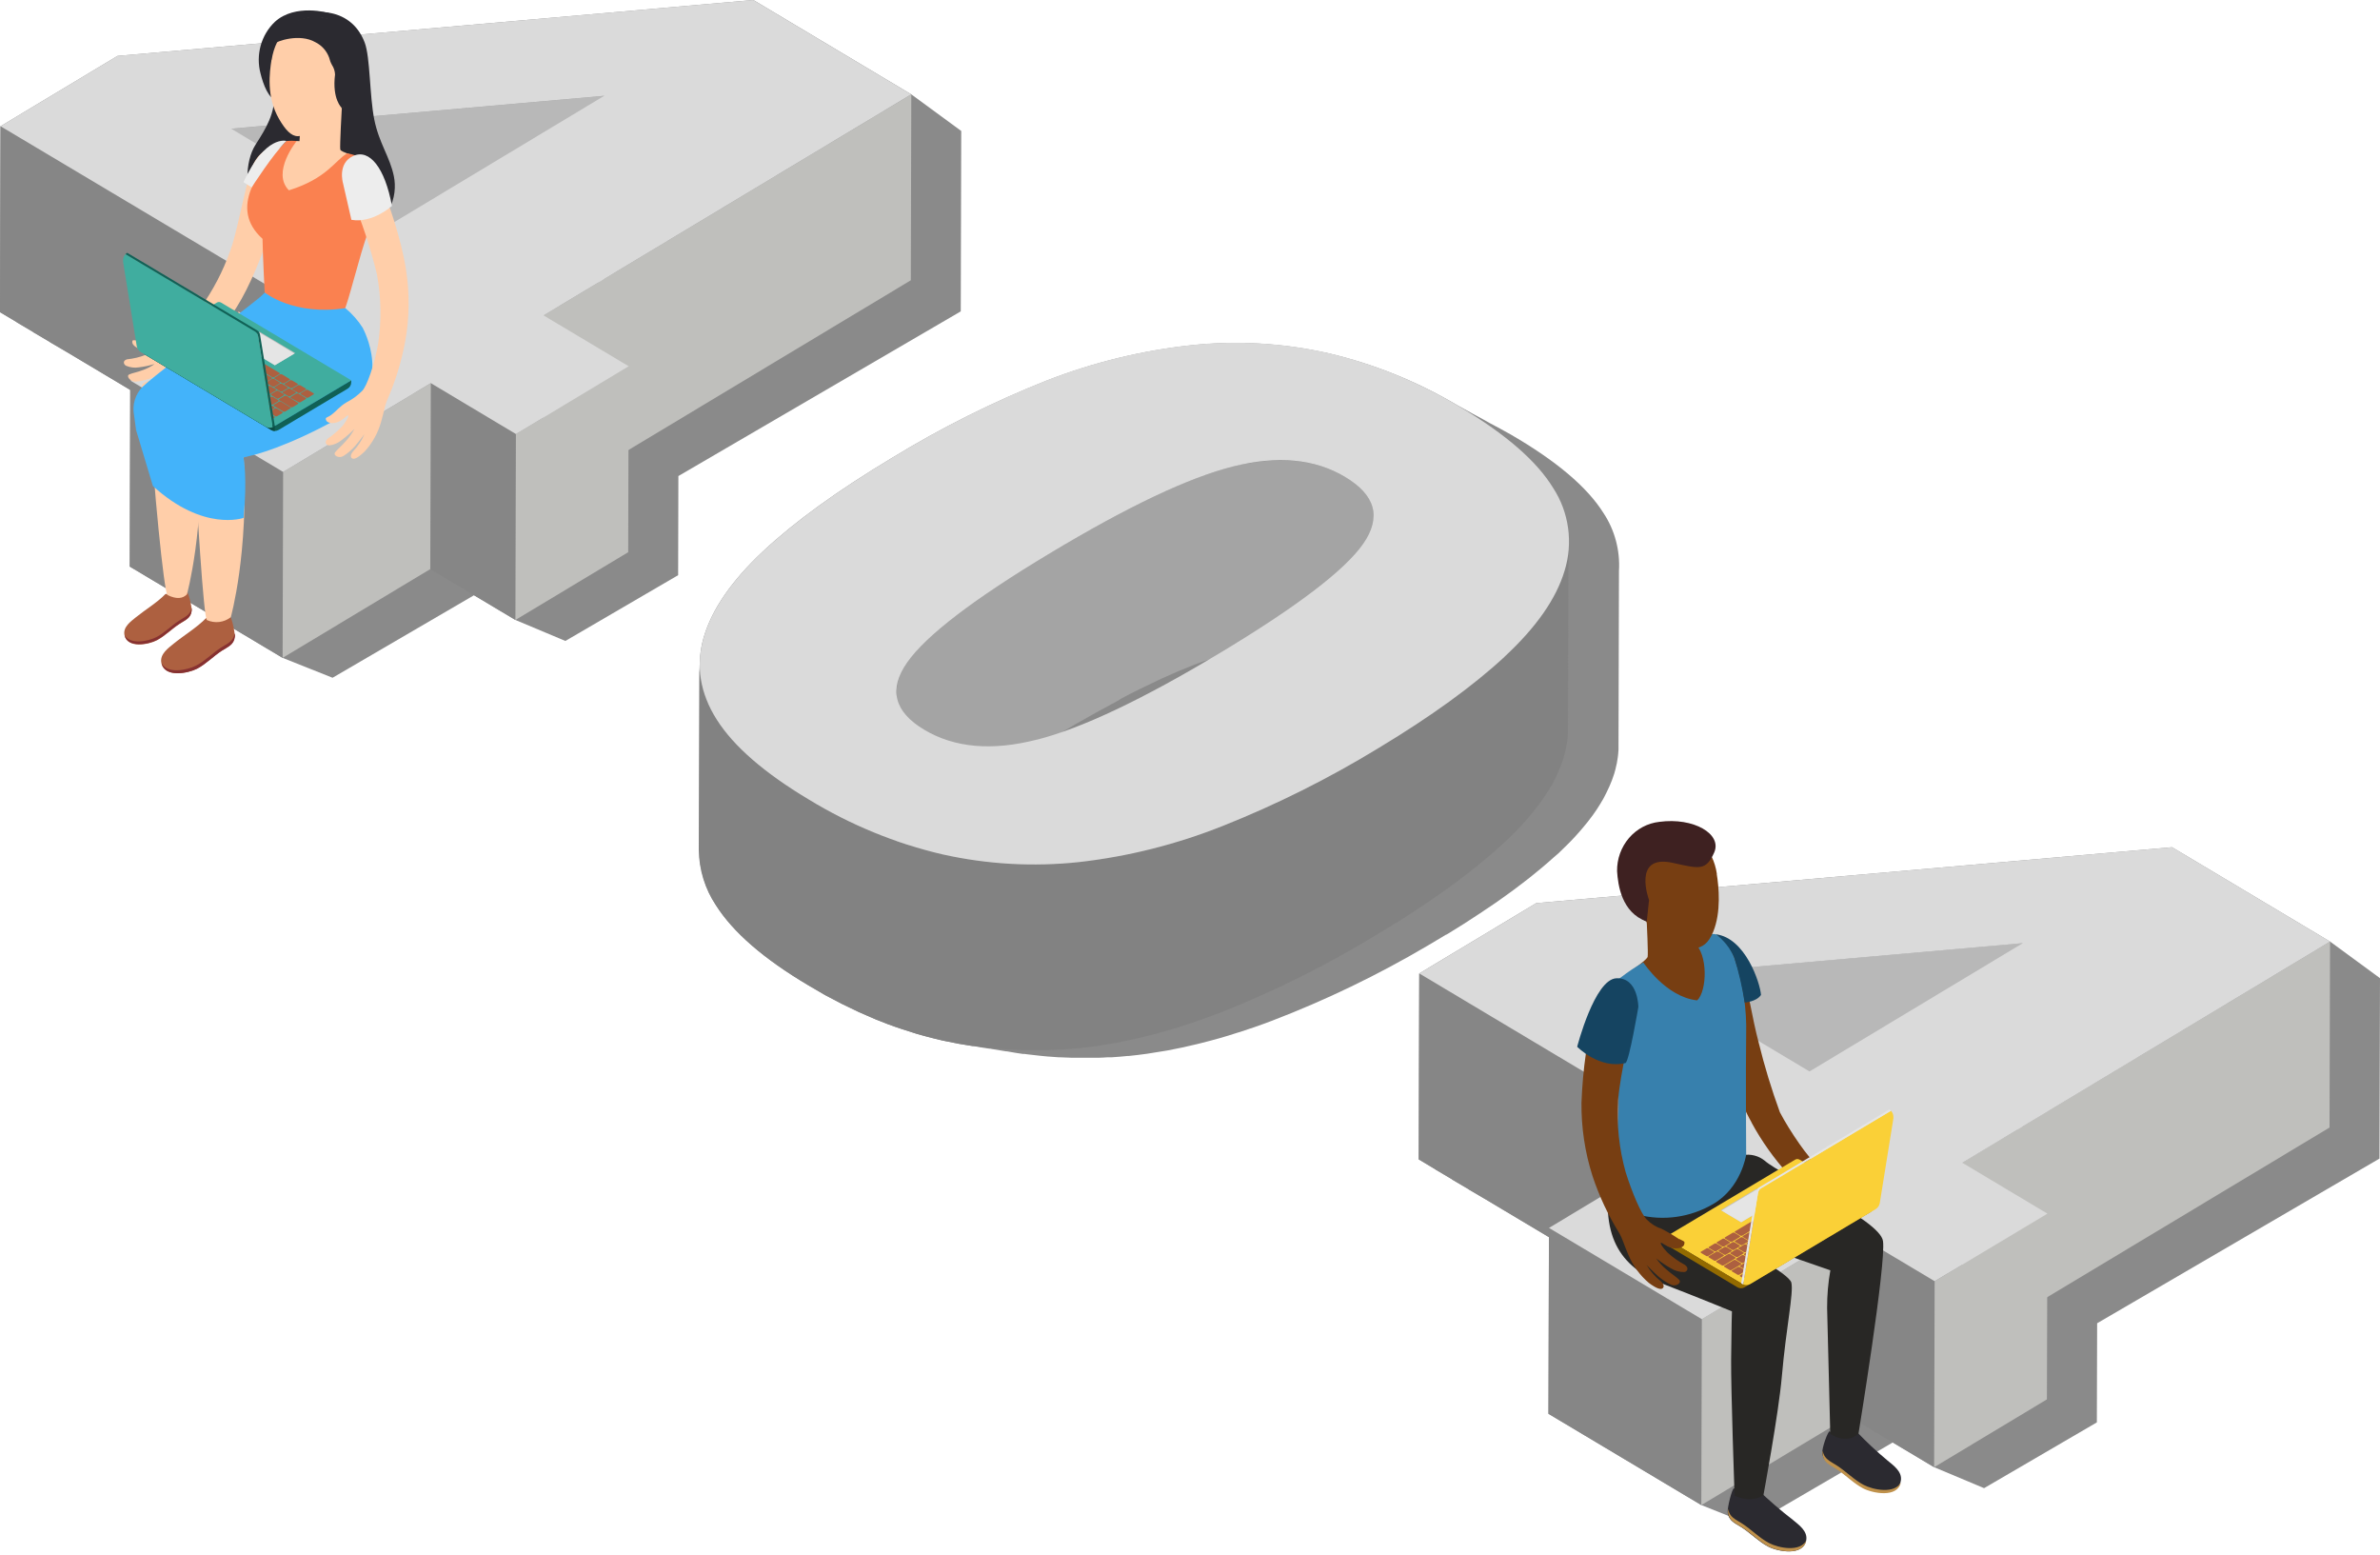 <svg width="300" height="196" viewBox="0 0 300 196" fill="none" xmlns="http://www.w3.org/2000/svg">
<path d="M121.165 16.504L114.869 11.89L94.959 0L14.811 7.046L0.066 15.907L0 39.338L2.099 40.594V40.619L4.197 41.856V41.881L6.296 43.113V43.138L8.431 44.369L16.417 49.138L16.357 71.4L35.624 82.905L41.92 85.411L59.75 75.013L64.969 78.129L71.266 80.772L85.481 72.483L85.511 59.99L121.105 39.239L121.165 16.504Z" fill="black" fill-opacity="0.46"/>
<path d="M193.64 113.811L178.895 122.672L178.829 146.103L180.927 147.359V147.384L183.026 148.622V148.653L185.125 149.878V149.903L187.259 151.14L195.245 155.903L195.185 178.166L214.458 189.67L220.755 192.176L238.584 181.778L243.798 184.894L250.094 187.537L264.31 179.248L264.346 166.755L299.934 146.004L300 123.269L293.704 118.655L273.787 106.765L193.64 113.811Z" fill="black" fill-opacity="0.46"/>
<path d="M182.31 117.79L182.617 117.604L184.481 116.447L185.197 115.981C185.654 115.688 186.105 115.396 186.544 115.104L187.319 114.582C187.722 114.314 188.113 114.041 188.522 113.773L189.286 113.232C189.659 112.971 190.025 112.704 190.386 112.442L191.102 111.914L192.154 111.112L192.804 110.608L193.874 109.737L194.385 109.315C194.896 108.885 195.389 108.463 195.859 108.034L196.46 107.517C196.682 107.312 196.887 107.107 197.097 106.896L197.392 106.61C197.801 106.212 198.186 105.814 198.553 105.416C198.637 105.329 198.715 105.235 198.793 105.148C199.076 104.831 199.352 104.526 199.611 104.203C199.713 104.085 199.815 103.96 199.912 103.836L200.164 103.531C200.375 103.264 200.573 103.003 200.766 102.735L200.85 102.617C201.144 102.207 201.421 101.796 201.674 101.374C201.818 101.137 201.962 100.901 202.095 100.665C202.155 100.559 202.203 100.447 202.263 100.341C202.323 100.236 202.449 99.987 202.534 99.806C202.618 99.626 202.762 99.328 202.87 99.091C202.979 98.855 203.021 98.743 203.087 98.569C203.153 98.395 203.159 98.401 203.189 98.32C203.297 98.04 203.387 97.767 203.478 97.487C203.594 97.102 203.69 96.716 203.766 96.33C203.766 96.287 203.796 96.237 203.808 96.187C203.82 96.138 203.808 96.044 203.838 95.97C203.874 95.789 203.899 95.609 203.923 95.435C203.947 95.261 203.959 95.168 203.971 95.031C203.983 94.894 204.001 94.67 204.013 94.49C204.025 94.309 204.013 94.322 204.013 94.235C204.013 94.148 204.013 94.042 204.013 93.942L204.073 71.208C204.073 71.388 204.073 71.568 204.073 71.755V71.942C204.225 69.35 203.535 66.781 202.113 64.641C200.068 61.383 196.183 58.093 190.458 54.772C189.568 54.262 188.654 53.784 187.782 53.317C187.085 52.919 186.387 52.534 185.684 52.167C184.98 51.8 184.289 51.377 183.585 51.004C178.58 48.053 173.182 45.878 167.565 44.549C161.843 43.242 155.955 42.893 150.126 43.517C143.901 44.187 137.786 45.681 131.929 47.963C125.159 50.649 118.62 53.919 112.38 57.739C105.588 61.818 100.206 65.713 96.233 69.423C92.26 73.133 89.755 76.748 88.716 80.268C88.358 81.476 88.188 82.736 88.211 83.999C88.211 83.918 88.211 83.831 88.211 83.744L88.145 107.182C88.178 109.663 88.923 112.079 90.286 114.121C92.411 117.488 96.267 120.829 101.856 124.146C102.566 124.568 103.275 124.979 103.985 125.389L104.682 125.756C105.157 126.011 105.638 126.266 106.12 126.509C106.396 126.652 106.679 126.776 106.961 126.913C107.388 127.124 107.821 127.336 108.248 127.535C108.555 127.678 108.85 127.802 109.162 127.933C109.571 128.107 109.974 128.293 110.365 128.455L110.449 128.492C110.594 128.555 110.738 128.598 110.882 128.66C111.484 128.903 112.085 129.139 112.722 129.357L113.54 129.637L115.098 130.14L115.531 130.277L116.246 130.476L116.817 130.631C117.449 130.799 118.086 130.961 118.718 131.104L119.247 131.216C119.698 131.316 120.143 131.403 120.594 131.483L120.877 131.539C121.45 131.643 122.021 131.736 122.59 131.819H122.693L122.975 131.869C123.545 131.977 124.116 132.07 124.689 132.149H124.791L125.074 132.205L126.788 132.485C126.822 132.482 126.856 132.482 126.89 132.485L127.173 132.534C127.774 132.64 128.327 132.733 128.911 132.814H129.115L129.59 132.876C130.083 132.939 130.576 132.995 131.075 133.044L131.641 133.1L132.044 133.138C132.501 133.181 132.964 133.206 133.421 133.237H133.559C134.088 133.268 134.617 133.287 135.147 133.299H137.498H138.099H138.43C138.827 133.299 139.224 133.262 139.633 133.237H140.162C140.811 133.194 141.461 133.144 142.11 133.075H142.26C143.026 132.997 143.796 132.903 144.57 132.796L145.345 132.671C145.863 132.59 146.38 132.516 146.897 132.422L147.089 132.391L147.943 132.223L149.146 131.981L150.216 131.732C150.619 131.639 151.028 131.552 151.419 131.446L152.501 131.166L153.704 130.837L154.805 130.513L156.007 130.134L156.344 130.035L157.426 129.668L158.124 129.438C158.846 129.183 159.573 128.928 160.295 128.648C167.088 126.051 173.662 122.881 179.953 119.171C180.755 118.698 181.54 118.23 182.31 117.765V117.79ZM204.013 72.265C204.013 72.395 203.983 72.532 203.965 72.663C203.947 72.793 203.911 73.024 203.881 73.204C203.881 73.204 203.881 73.241 203.881 73.26C203.946 72.929 203.994 72.595 204.025 72.259L204.013 72.265ZM203.82 73.565C203.742 73.955 203.644 74.341 203.526 74.721C203.644 74.341 203.742 73.955 203.82 73.565ZM89.408 88.968C89.342 88.831 89.294 88.694 89.24 88.557C89.336 88.794 89.438 89.03 89.558 89.26C89.504 89.16 89.45 89.067 89.408 88.968Z" fill="black" fill-opacity="0.46"/>
<path d="M76.136 12.082L76.07 35.514L29.051 39.655L29.117 16.224L76.136 12.082Z" fill="#B8B8B8"/>
<path d="M35.035 36.782L34.968 60.214L0 39.338L0.066 15.907L35.035 36.782Z" fill="#868686"/>
<path d="M114.869 11.89L114.809 35.321L68.451 63.18L68.518 39.742L114.869 11.89Z" fill="#BFBFBC"/>
<path d="M65.03 54.691L64.97 78.129L54.236 71.718L54.302 48.286L65.03 54.691Z" fill="#868686"/>
<path d="M79.246 46.154L79.185 69.585L64.969 78.129L65.03 54.691L79.246 46.154Z" fill="#BFBFBC"/>
<path d="M35.69 59.474L35.624 82.905L16.357 71.4L16.417 47.969L35.69 59.474Z" fill="#868686"/>
<path d="M54.302 48.286L54.236 71.718L35.624 82.905L35.69 59.474L54.302 48.286Z" fill="#BFBFBC"/>
<path d="M68.517 39.748L79.246 46.154L65.036 54.698L54.302 48.28L35.69 59.474L16.447 47.969L35.089 36.776L0.066 15.907L14.811 7.046L94.941 0L114.857 11.89L68.517 39.748ZM49.274 28.244L76.161 12.076L29.141 16.218L49.238 28.244" fill="#DADADA"/>
<path d="M169.538 60.095C169.255 59.928 168.967 59.772 168.678 59.623L168.413 59.498C168.197 59.393 167.98 59.293 167.758 59.2L167.596 59.125L167.499 59.094C167.108 58.939 166.706 58.796 166.297 58.671L166.206 58.64L166.038 58.597C165.779 58.522 165.515 58.454 165.244 58.398L165.076 58.354H164.992C164.687 58.292 164.374 58.236 164.054 58.186C163.741 58.136 163.452 58.105 163.097 58.074H163.031H162.797L162.093 58.031H160.608C160.187 58.031 159.76 58.062 159.327 58.124H159.243L158.894 58.168L158.365 58.23L157.89 58.304L157.349 58.392L157.198 58.423H157.03C156.513 58.522 155.996 58.634 155.46 58.771C155.082 58.864 154.685 58.97 154.258 59.088L153.867 59.212L153.013 59.474L152.832 59.536L152.634 59.604C152.033 59.803 151.431 60.014 150.8 60.257L150.68 60.307C150.078 60.543 149.423 60.804 148.767 61.078L148.467 61.202C147.805 61.488 147.12 61.824 146.422 62.11L146.007 62.303C145.298 62.633 144.576 62.981 143.83 63.348L143.524 63.503C142.79 63.868 142.038 64.253 141.269 64.66L141.034 64.778C140.24 65.201 139.416 65.648 138.581 66.109L138.099 66.376C137.274 66.828 136.43 67.305 135.568 67.806L135.111 68.074C134.197 68.602 133.277 69.143 132.327 69.715L130.643 70.741L130.12 71.065L129.2 71.637L129.067 71.718C128.436 72.116 127.816 72.507 127.221 72.893L126.878 73.117L125.477 74.037L124.936 74.404L123.805 75.188L123.306 75.536C122.861 75.841 122.44 76.158 122.025 76.45L121.827 76.593C121.358 76.935 120.913 77.271 120.48 77.6L120.119 77.886L119.229 78.589L118.838 78.912L118.039 79.59L117.738 79.851C117.401 80.15 117.076 80.473 116.77 80.734C116.541 80.958 116.325 81.17 116.114 81.387L115.952 81.555L115.501 82.04L115.302 82.27L114.954 82.681L114.773 82.911L114.653 83.06C114.549 83.193 114.452 83.323 114.364 83.452C114.25 83.614 114.148 83.769 114.046 83.931L113.943 84.105L113.775 84.397C113.691 84.559 113.607 84.721 113.534 84.882L113.474 85.019C113.426 85.137 113.378 85.249 113.336 85.361V85.411C113.246 85.666 113.174 85.928 113.12 86.194C113.076 86.418 113.05 86.644 113.041 86.872C113.041 86.872 113.041 86.916 113.041 86.934C113.038 86.972 113.038 87.009 113.041 87.046L112.981 110.477C112.981 110.421 112.981 110.359 112.981 110.303C112.993 110.076 113.019 109.849 113.059 109.625V109.625C113.112 109.356 113.186 109.092 113.282 108.836C113.28 108.809 113.28 108.782 113.282 108.755L113.42 108.419C113.42 108.376 113.456 108.326 113.48 108.276C113.552 108.114 113.637 107.953 113.727 107.791C113.817 107.629 113.847 107.573 113.913 107.468C113.979 107.362 113.967 107.368 114.003 107.318C114.1 107.163 114.208 107.001 114.316 106.84C114.424 106.678 114.581 106.479 114.725 106.299C114.785 106.218 114.845 106.143 114.912 106.069C114.978 105.994 115.134 105.795 115.254 105.658L115.453 105.428L115.91 104.943L116.066 104.775C116.283 104.551 116.511 104.327 116.752 104.103C117.052 103.811 117.353 103.519 117.72 103.214L118.02 102.953C118.273 102.729 118.538 102.505 118.82 102.275L119.205 101.958C119.494 101.722 119.806 101.485 120.095 101.249L120.456 100.969C120.889 100.634 121.334 100.298 121.803 99.956L122.001 99.894C122.41 99.595 122.831 99.272 123.27 98.986L123.769 98.637L124.9 97.86L125.441 97.499L126.848 96.573L127.185 96.349C127.786 95.963 128.388 95.572 129.037 95.174L130.065 94.552L130.613 94.21L132.296 93.19C133.239 92.626 134.165 92.081 135.075 91.555L135.532 91.281C136.398 90.784 137.24 90.305 138.069 89.851L138.55 89.583C139.386 89.123 140.204 88.675 141.004 88.253L141.245 88.079C142.014 87.664 142.766 87.278 143.5 86.922L143.806 86.766C144.552 86.402 145.28 86.053 145.989 85.722L146.398 85.529C147.102 85.212 147.781 84.907 148.443 84.621L148.743 84.497C149.399 84.223 150.042 83.962 150.656 83.725L150.782 83.676C151.413 83.439 152.021 83.222 152.616 83.054L152.989 82.93C153.277 82.83 153.56 82.743 153.843 82.662L154.24 82.538C154.643 82.426 155.039 82.314 155.442 82.221C155.971 82.084 156.495 81.978 157.006 81.879L157.331 81.817L157.866 81.723L158.341 81.649L158.87 81.586L159.303 81.537C159.742 81.493 160.169 81.462 160.59 81.443H161.69H162.039C162.28 81.443 162.514 81.456 162.743 81.481H163.043C163.368 81.481 163.687 81.543 164.006 81.593C164.318 81.642 164.607 81.698 164.938 81.76L165.196 81.823C165.461 81.885 165.725 81.947 165.984 82.022L166.249 82.096C166.657 82.221 167.054 82.364 167.451 82.519L167.71 82.625C167.926 82.716 168.143 82.816 168.359 82.923C168.449 82.967 168.54 83.004 168.624 83.054C168.921 83.195 169.209 83.35 169.49 83.52C171.895 84.959 173.098 86.596 173.098 88.433L173.158 65.002C173.158 63.161 171.955 61.523 169.55 60.089" fill="#A4A4A4"/>
<path d="M197.771 68.832C197.771 69.019 197.759 69.205 197.735 69.392C197.735 69.529 197.705 69.666 197.687 69.802C197.669 69.939 197.633 70.175 197.603 70.362L197.531 70.729C197.452 71.132 197.354 71.53 197.236 71.923C197.128 72.29 196.989 72.663 196.851 73.036C196.779 73.216 196.707 73.391 196.629 73.571C196.55 73.751 196.412 74.068 196.298 74.311L196.021 74.864C195.6 75.671 195.13 76.45 194.614 77.196L194.53 77.32C194.265 77.694 193.977 78.073 193.682 78.452L193.381 78.832C193.117 79.155 192.846 79.454 192.563 79.802L192.323 80.082C191.95 80.492 191.565 80.902 191.162 81.325L190.868 81.618C190.477 82.009 190.08 82.395 189.665 82.787C189.25 83.178 188.697 83.663 188.192 84.105L187.68 84.534C187.326 84.832 186.971 85.156 186.604 85.436L185.961 85.952L184.908 86.779L184.187 87.326L183.086 88.147L182.328 88.7L181.126 89.534L180.356 90.068L179.003 90.976C178.768 91.138 178.534 91.293 178.287 91.449C177.686 91.847 177.055 92.251 176.423 92.649L176.123 92.842C175.345 93.327 174.543 93.816 173.717 94.309C167.463 98.123 160.914 101.395 154.137 104.091C153.41 104.371 152.688 104.638 151.966 104.899L151.269 105.142L149.85 105.621L148.617 106.006L147.523 106.342L146.32 106.684C145.953 106.777 145.592 106.883 145.231 106.97C144.871 107.057 144.42 107.175 144.029 107.269C143.638 107.362 143.313 107.443 142.958 107.517C142.603 107.592 142.146 107.685 141.756 107.772L140.643 107.978L139.08 108.239L138.31 108.357C137.54 108.469 136.77 108.568 136.001 108.649C135.231 108.73 134.606 108.78 133.908 108.83H133.373C132.868 108.861 132.363 108.885 131.857 108.898H131.256C130.775 108.898 130.294 108.898 129.813 108.898H129.211C128.574 108.898 127.937 108.898 127.299 108.83H127.161C126.56 108.792 125.958 108.742 125.357 108.693L124.786 108.631C124.292 108.581 123.799 108.525 123.306 108.456L122.831 108.394C122.182 108.301 121.532 108.201 120.883 108.083L120.612 108.027C119.981 107.909 119.355 107.785 118.73 107.648C118.105 107.511 117.461 107.343 116.824 107.175L116.258 107.02L115.11 106.678C114.593 106.522 114.07 106.355 113.552 106.18L112.735 105.901C112.133 105.677 111.502 105.447 110.888 105.198C110.72 105.13 110.546 105.074 110.371 104.999C109.968 104.837 109.565 104.651 109.169 104.477L108.255 104.079C107.828 103.886 107.401 103.674 106.974 103.457L106.12 103.046C105.645 102.804 105.17 102.549 104.689 102.294L103.991 101.921C103.281 101.535 102.572 101.125 101.856 100.677C96.272 97.336 92.415 93.984 90.286 90.622C89.936 90.075 89.623 89.503 89.348 88.912C88.563 87.285 88.152 85.494 88.145 83.676L88.079 107.113C88.112 109.595 88.857 112.01 90.22 114.053C92.389 117.465 96.268 120.829 101.856 124.146C102.566 124.568 103.275 124.979 103.985 125.389L104.683 125.756C105.158 126.011 105.639 126.266 106.12 126.509C106.396 126.652 106.679 126.776 106.962 126.913C107.389 127.124 107.822 127.336 108.249 127.535L109.163 127.933C109.571 128.107 109.974 128.293 110.365 128.455L110.449 128.492C110.594 128.555 110.738 128.598 110.882 128.654C111.484 128.903 112.085 129.139 112.723 129.357L113.54 129.637C114.064 129.811 114.581 129.979 115.098 130.134L115.531 130.277L116.246 130.476L116.818 130.631C117.449 130.799 118.087 130.961 118.718 131.104L119.247 131.216C119.698 131.316 120.143 131.403 120.594 131.483L120.877 131.539C121.478 131.645 122.031 131.738 122.615 131.825H122.819L123.294 131.888C123.787 131.956 124.28 132.012 124.78 132.068L125.345 132.124L125.748 132.161C126.205 132.205 126.668 132.23 127.125 132.261H127.263C127.792 132.292 128.321 132.317 128.851 132.329H129.765C130.24 132.329 130.721 132.329 131.202 132.329H131.803H132.134C132.531 132.329 132.928 132.292 133.337 132.267H133.866C134.515 132.223 135.165 132.167 135.814 132.105H135.965C136.728 132.024 137.498 131.925 138.268 131.819L139.05 131.689C139.567 131.608 140.078 131.527 140.601 131.434L140.793 131.403L141.647 131.228C142.056 131.141 142.459 131.067 142.85 130.974C143.241 130.88 143.56 130.812 143.92 130.725L145.123 130.432L146.206 130.14L147.408 129.798C147.775 129.692 148.142 129.574 148.503 129.462C148.864 129.35 149.327 129.214 149.705 129.077L150.042 128.971L151.125 128.598L151.822 128.356C152.544 128.094 153.265 127.827 153.993 127.547C160.771 124.851 167.322 121.579 173.579 117.765C174.381 117.28 175.166 116.797 175.936 116.317H175.966L176.273 116.124L178.137 114.93L178.853 114.451L180.2 113.549L180.975 113.008C181.378 112.729 181.769 112.455 182.178 112.175L182.948 111.622C183.321 111.348 183.688 111.074 184.042 110.801C184.289 110.62 184.529 110.44 184.764 110.254C185.125 109.98 185.467 109.706 185.816 109.426L186.466 108.91C186.833 108.612 187.181 108.289 187.536 108.015L188.047 107.58C188.558 107.138 189.052 106.697 189.521 106.261L190.092 105.727C190.314 105.515 190.519 105.304 190.729 105.105L191.024 104.812C191.433 104.402 191.818 103.992 192.185 103.569L192.425 103.289C192.708 102.966 192.984 102.667 193.243 102.319L193.544 101.939C193.628 101.834 193.718 101.728 193.796 101.622C194.007 101.349 194.199 101.081 194.398 100.808L194.482 100.683C194.776 100.26 195.053 99.838 195.306 99.44C195.45 99.197 195.594 98.955 195.726 98.712C195.787 98.594 195.835 98.488 195.895 98.376C195.955 98.264 196.081 98.009 196.165 97.829C196.25 97.649 196.394 97.332 196.496 97.083C196.598 96.834 196.653 96.728 196.719 96.548C196.785 96.368 196.791 96.38 196.821 96.293C196.929 96.007 197.019 95.721 197.104 95.435C197.224 95.037 197.32 94.639 197.398 94.247C197.413 94.198 197.425 94.148 197.434 94.098C197.434 94.023 197.434 93.949 197.47 93.874C197.506 93.688 197.531 93.501 197.555 93.314C197.579 93.128 197.591 93.041 197.603 92.904C197.615 92.767 197.633 92.531 197.645 92.344C197.645 92.257 197.645 92.17 197.645 92.083C197.645 91.996 197.645 91.884 197.645 91.778L197.705 68.347C197.705 68.534 197.705 68.727 197.705 68.913" fill="#828282"/>
<path d="M189.641 82.774C185.632 86.48 180.324 90.321 173.717 94.297C167.463 98.111 160.914 101.382 154.137 104.079C148.312 106.402 142.219 107.934 136.013 108.637C130.262 109.258 124.453 108.93 118.802 107.667C112.859 106.276 107.163 103.937 101.916 100.733C96.332 97.392 92.475 94.04 90.346 90.678C88.218 87.316 87.676 83.846 88.723 80.268C89.761 76.744 92.267 73.129 96.24 69.423C100.213 65.717 105.593 61.822 112.38 57.739C118.619 53.911 125.159 50.632 131.93 47.938C137.786 45.656 143.902 44.162 150.126 43.492C155.955 42.868 161.843 43.217 167.565 44.524C173.386 45.913 178.968 48.209 184.121 51.334C189.849 54.754 193.736 58.143 195.781 61.501C196.766 63.011 197.407 64.732 197.656 66.535C197.905 68.338 197.755 70.176 197.218 71.91C196.171 75.434 193.646 79.051 189.641 82.762V82.774ZM130.709 93.215C136.353 91.776 144.021 88.147 153.71 82.326C163.472 76.46 169.514 71.861 171.835 68.528C174.156 65.195 173.39 62.384 169.538 60.095C165.737 57.824 161.045 57.384 155.46 58.777C149.876 60.17 142.173 63.818 132.351 69.722C122.729 75.501 116.732 80.086 114.358 83.477C111.985 86.868 112.701 89.697 116.505 91.965C120.318 94.241 125.048 94.656 130.697 93.209" fill="#DADADA"/>
<path d="M254.965 118.847L254.899 142.279L207.885 146.426L207.952 122.995L254.965 118.847Z" fill="#B8B8B8"/>
<path d="M213.863 143.547L213.797 166.985L178.835 146.109L178.901 122.678L213.863 143.547Z" fill="#868686"/>
<path d="M293.704 118.655L293.638 142.092L247.28 169.945L247.346 146.513L293.704 118.655Z" fill="#BFBFBC"/>
<path d="M243.864 161.463L243.798 184.894L233.07 178.489L233.13 155.058L243.864 161.463Z" fill="#868686"/>
<path d="M258.08 152.919L258.014 176.35L243.798 184.894L243.864 161.463L258.08 152.919Z" fill="#BFBFBC"/>
<path d="M214.519 166.238L214.459 189.67L195.185 178.166L195.251 154.734L214.519 166.238Z" fill="#868686"/>
<path d="M233.13 155.058L233.07 178.489L214.452 189.67L214.519 166.238L233.13 155.058Z" fill="#BFBFBC"/>
<path d="M247.352 146.532L258.08 152.943L243.864 161.456L233.136 155.051L214.524 166.245L195.251 154.741L213.863 143.547L178.901 122.672L193.646 113.811L273.793 106.765L293.704 118.655L247.352 146.532ZM228.079 135.028L254.971 118.86L207.958 123.001L228.079 135.016" fill="#DADADA"/>
<path d="M220.79 141.477C222.066 143.823 223.613 146.001 225.397 147.962C225.896 148.584 229.727 147.048 228.921 146.619C228.115 146.19 225.613 142.577 224.356 140.171C223.303 137.288 222.408 134.346 221.674 131.359C220.887 128.412 220.207 124.077 219.63 122.031C219.053 119.985 217.874 119.227 216.695 118.922C215.318 118.593 214.428 118.984 214.675 120.707C215.12 123.741 217.405 135.501 220.79 141.452" fill="#773E12"/>
<path d="M218.596 187.574C219.798 188.575 221.53 187.661 221.602 187.754C222.999 189.091 224.462 190.351 225.986 191.529C226.726 192.151 227.88 192.934 227.676 194.097C227.297 196.162 224.068 195.528 222.865 194.893C221.663 194.259 220.67 193.214 219.528 192.474C218.71 191.952 217.91 191.685 217.778 190.609C217.706 189.987 218.343 187.543 218.56 187.568" fill="#2B2A30"/>
<path d="M217.832 190.173C217.988 191.193 218.782 191.473 219.594 191.995C220.754 192.742 221.777 193.817 222.985 194.452C224.194 195.086 226.888 195.621 227.676 194.141C227.249 196.137 224.068 195.509 222.901 194.881C221.735 194.253 220.706 193.202 219.564 192.462C218.746 191.939 217.946 191.666 217.82 190.596C217.803 190.454 217.803 190.31 217.82 190.167" fill="#BF914B"/>
<path d="M230.641 180.386C231.843 181.387 233.912 180.292 233.996 180.386C235.231 181.682 236.538 182.903 237.911 184.042C238.657 184.664 239.811 185.454 239.601 186.61C239.228 188.681 236.023 188.04 234.79 187.406C233.557 186.772 232.589 185.727 231.446 184.993C230.629 184.465 229.829 184.197 229.702 183.128C229.624 182.506 230.406 180.361 230.617 180.386" fill="#2B2A30"/>
<path d="M229.763 182.848C229.919 183.868 230.713 184.148 231.519 184.67C232.685 185.416 233.707 186.492 234.916 187.126C236.125 187.761 238.819 188.289 239.607 186.815C239.18 188.812 236.029 188.184 234.832 187.555C233.635 186.927 232.637 185.87 231.494 185.136C230.677 184.614 229.871 184.34 229.745 183.271C229.728 183.128 229.728 182.984 229.745 182.842" fill="#BF914B"/>
<path d="M202.929 148.467C201.6 156.974 205.268 160.145 210.019 161.955C213.423 163.255 218.312 165.257 218.312 165.257C218.312 165.257 218.245 167.122 218.209 171.314C218.173 175.001 218.642 188.47 218.642 188.47C218.642 188.47 220.615 189.528 222.281 188.427C222.281 188.427 224.199 178.11 224.602 173.459C225.155 167.147 226.093 163.018 225.804 161.644C225.528 160.45 218.859 157.055 216.742 155.239L230.717 160.083C230.439 161.65 230.302 163.241 230.308 164.834C230.441 169.846 230.705 180.685 230.705 180.685C230.705 180.685 232.624 182.115 234.259 180.685C234.259 180.685 237.777 159.225 237.35 156.383C236.941 153.691 224.626 148.181 222.461 146.284C222.076 145.969 221.631 145.743 221.155 145.62C220.679 145.496 220.184 145.479 219.701 145.569L202.929 148.467Z" fill="#282725"/>
<path d="M236.221 151.731L226.828 146.134C226.746 146.085 226.652 146.059 226.557 146.059C226.462 146.059 226.369 146.085 226.287 146.134L209.798 155.959L219.455 161.724L236.221 151.731Z" fill="#FAD037"/>
<path d="M219.041 159.666L218.325 160.088C218.265 160.126 218.271 160.188 218.325 160.225L219.011 160.636C219.046 160.654 219.085 160.664 219.125 160.664C219.165 160.664 219.204 160.654 219.239 160.636L219.955 160.213C220.015 160.176 220.003 160.113 219.955 160.076L219.275 159.666C219.24 159.647 219.201 159.637 219.161 159.637C219.121 159.637 219.082 159.647 219.047 159.666" fill="#AD6040"/>
<path d="M220.051 159.056L219.335 159.485C219.275 159.523 219.287 159.585 219.335 159.622L220.021 160.032C220.055 160.051 220.093 160.061 220.132 160.061C220.171 160.061 220.209 160.051 220.243 160.032L220.959 159.603C221.019 159.603 221.013 159.51 220.959 159.473L220.273 159.062C220.238 159.044 220.199 159.035 220.159 159.035C220.12 159.035 220.081 159.044 220.045 159.062" fill="#AD6040"/>
<path d="M221.079 158.447L220.363 158.876C220.303 158.876 220.309 158.969 220.363 159.013L221.049 159.417C221.084 159.435 221.124 159.444 221.163 159.444C221.203 159.444 221.242 159.435 221.277 159.417L221.993 158.988C222.053 158.95 222.041 158.894 221.993 158.851L221.314 158.447C221.278 158.427 221.239 158.417 221.199 158.417C221.159 158.417 221.12 158.427 221.085 158.447" fill="#AD6040"/>
<path d="M222.077 157.85L221.362 158.279C221.302 158.31 221.314 158.372 221.362 158.409L222.047 158.82C222.082 158.837 222.12 158.845 222.159 158.845C222.197 158.845 222.235 158.837 222.27 158.82L222.985 158.391C223.045 158.353 223.039 158.291 222.985 158.254L222.3 157.844C222.264 157.825 222.225 157.815 222.186 157.815C222.146 157.815 222.107 157.825 222.071 157.844" fill="#AD6040"/>
<path d="M223.094 157.247L222.378 157.669C222.318 157.707 222.324 157.769 222.378 157.806L223.064 158.217C223.099 158.235 223.138 158.245 223.178 158.245C223.218 158.245 223.257 158.235 223.292 158.217L224.008 157.794C224.068 157.756 224.056 157.694 224.008 157.657L223.328 157.247C223.293 157.228 223.254 157.218 223.214 157.218C223.174 157.218 223.135 157.228 223.1 157.247" fill="#AD6040"/>
<path d="M224.104 156.637L223.388 157.066C223.328 157.104 223.34 157.16 223.388 157.203L224.074 157.607C224.108 157.627 224.146 157.637 224.185 157.637C224.224 157.637 224.262 157.627 224.296 157.607L225.012 157.178C225.072 157.147 225.066 157.085 225.012 157.041L224.327 156.637C224.291 156.619 224.252 156.61 224.212 156.61C224.173 156.61 224.134 156.619 224.098 156.637" fill="#AD6040"/>
<path d="M225.12 156.034L224.405 156.463C224.345 156.463 224.351 156.556 224.405 156.6L225.09 157.004C225.126 157.022 225.165 157.032 225.204 157.032C225.244 157.032 225.283 157.022 225.319 157.004L226.034 156.575C226.094 156.538 226.082 156.482 226.034 156.438L225.355 156.034C225.32 156.014 225.28 156.004 225.241 156.004C225.201 156.004 225.161 156.014 225.126 156.034" fill="#AD6040"/>
<path d="M226.13 155.431L225.433 155.86C225.379 155.897 225.385 155.959 225.433 155.997L226.118 156.407C226.154 156.426 226.193 156.435 226.233 156.435C226.272 156.435 226.312 156.426 226.347 156.407L227.063 155.984C227.117 155.947 227.111 155.885 227.063 155.847L226.377 155.437C226.342 155.418 226.302 155.409 226.263 155.409C226.223 155.409 226.184 155.418 226.148 155.437" fill="#AD6040"/>
<path d="M227.147 154.821L226.431 155.25C226.371 155.288 226.377 155.35 226.431 155.387L227.117 155.798C227.152 155.816 227.191 155.826 227.231 155.826C227.271 155.826 227.31 155.816 227.345 155.798L228.061 155.369C228.121 155.338 228.109 155.275 228.061 155.238L227.381 154.828C227.346 154.809 227.307 154.8 227.267 154.8C227.227 154.8 227.188 154.809 227.153 154.828" fill="#AD6040"/>
<path d="M228.157 154.218L227.441 154.647C227.387 154.678 227.393 154.741 227.441 154.784L228.127 155.188C228.163 155.206 228.202 155.216 228.241 155.216C228.281 155.216 228.32 155.206 228.355 155.188L229.071 154.759C229.125 154.728 229.119 154.666 229.071 154.622L228.386 154.218C228.35 154.199 228.311 154.188 228.271 154.188C228.231 154.188 228.192 154.199 228.157 154.218" fill="#AD6040"/>
<path d="M229.173 153.615L228.458 154.038C228.398 154.075 228.404 154.137 228.458 154.175L229.143 154.585C229.179 154.602 229.218 154.611 229.257 154.611C229.297 154.611 229.336 154.602 229.372 154.585L230.087 154.156C230.147 154.119 230.135 154.056 230.087 154.019L229.408 153.609C229.372 153.59 229.333 153.58 229.294 153.58C229.254 153.58 229.215 153.59 229.179 153.609" fill="#AD6040"/>
<path d="M230.183 153.006L229.468 153.435C229.414 153.472 229.42 153.534 229.468 153.571L230.153 153.982C230.189 154 230.228 154.01 230.268 154.01C230.307 154.01 230.346 154 230.382 153.982L231.098 153.559C231.152 153.522 231.146 153.459 231.098 153.422L230.412 153.012C230.376 152.995 230.337 152.986 230.298 152.986C230.258 152.986 230.219 152.995 230.183 153.012" fill="#AD6040"/>
<path d="M231.2 152.402L230.484 152.831C230.424 152.869 230.43 152.925 230.484 152.968L231.17 153.372C231.205 153.392 231.244 153.402 231.284 153.402C231.324 153.402 231.363 153.392 231.398 153.372L232.114 152.943C232.174 152.912 232.162 152.85 232.114 152.807L231.434 152.402C231.399 152.384 231.36 152.375 231.32 152.375C231.281 152.375 231.241 152.384 231.206 152.402" fill="#AD6040"/>
<path d="M232.697 151.507L231.495 152.228C231.434 152.228 231.446 152.322 231.495 152.365L232.18 152.769C232.215 152.787 232.253 152.797 232.291 152.797C232.33 152.797 232.368 152.787 232.403 152.769L233.605 152.048C233.659 152.017 233.653 151.955 233.605 151.911L232.92 151.507C232.885 151.487 232.845 151.477 232.806 151.477C232.766 151.477 232.726 151.487 232.691 151.507" fill="#AD6040"/>
<path d="M219.558 158.179L218.842 158.608C218.788 158.64 218.794 158.702 218.842 158.745L219.528 159.149C219.563 159.168 219.602 159.177 219.642 159.177C219.681 159.177 219.721 159.168 219.756 159.149L220.472 158.72C220.526 158.683 220.52 158.627 220.472 158.584L219.786 158.179C219.751 158.16 219.712 158.15 219.672 158.15C219.632 158.15 219.593 158.16 219.558 158.179Z" fill="#AD6040"/>
<path d="M220.574 157.576L219.859 157.999C219.798 158.036 219.81 158.099 219.859 158.136L220.538 158.546C220.573 158.565 220.613 158.574 220.652 158.574C220.692 158.574 220.731 158.565 220.767 158.546L221.482 158.123C221.542 158.086 221.536 158.024 221.482 157.987L220.797 157.576C220.761 157.558 220.722 157.548 220.682 157.548C220.643 157.548 220.604 157.558 220.568 157.576" fill="#AD6040"/>
<path d="M221.59 156.967L220.875 157.396C220.815 157.396 220.821 157.489 220.875 157.533L221.554 157.937C221.589 157.956 221.629 157.967 221.668 157.967C221.708 157.967 221.748 157.956 221.783 157.937L222.498 157.508C222.558 157.477 222.552 157.414 222.498 157.371L221.825 156.979C221.789 156.961 221.75 156.952 221.711 156.952C221.671 156.952 221.632 156.961 221.596 156.979" fill="#AD6040"/>
<path d="M222.607 156.364L221.891 156.786C221.831 156.824 221.837 156.886 221.891 156.923L222.577 157.334C222.612 157.352 222.651 157.362 222.691 157.362C222.731 157.362 222.77 157.352 222.805 157.334L223.521 156.911C223.581 156.873 223.569 156.811 223.521 156.774L222.841 156.364C222.806 156.345 222.767 156.335 222.727 156.335C222.687 156.335 222.648 156.345 222.613 156.364" fill="#AD6040"/>
<path d="M223.629 155.76L222.913 156.189C222.853 156.221 222.865 156.283 222.913 156.326L223.593 156.73C223.628 156.749 223.667 156.758 223.707 156.758C223.747 156.758 223.786 156.749 223.821 156.73L224.537 156.301C224.597 156.264 224.591 156.208 224.537 156.165L223.851 155.76C223.816 155.741 223.777 155.731 223.737 155.731C223.697 155.731 223.658 155.741 223.623 155.76" fill="#AD6040"/>
<path d="M224.627 155.157L223.912 155.58C223.851 155.617 223.863 155.679 223.912 155.717L224.591 156.127C224.626 156.146 224.666 156.155 224.705 156.155C224.745 156.155 224.784 156.146 224.82 156.127L225.535 155.704C225.595 155.667 225.589 155.605 225.535 155.568L224.85 155.157C224.814 155.139 224.775 155.129 224.735 155.129C224.696 155.129 224.657 155.139 224.621 155.157" fill="#AD6040"/>
<path d="M225.643 154.548L224.928 154.977C224.868 155.008 224.874 155.07 224.928 155.114L225.613 155.518C225.649 155.536 225.688 155.545 225.728 155.545C225.767 155.545 225.806 155.536 225.842 155.518L226.557 155.089C226.618 155.089 226.606 154.995 226.557 154.952L225.878 154.548C225.843 154.528 225.804 154.518 225.764 154.518C225.724 154.518 225.685 154.528 225.649 154.548" fill="#AD6040"/>
<path d="M226.636 153.945L225.92 154.367C225.86 154.405 225.866 154.467 225.92 154.504L226.606 154.915C226.641 154.933 226.68 154.943 226.72 154.943C226.76 154.943 226.799 154.933 226.834 154.915L227.55 154.492C227.61 154.454 227.598 154.392 227.55 154.355L226.87 153.945C226.835 153.926 226.796 153.916 226.756 153.916C226.716 153.916 226.677 153.926 226.642 153.945" fill="#AD6040"/>
<path d="M227.67 153.335L226.954 153.764C226.9 153.802 226.906 153.858 226.954 153.901L227.64 154.305C227.675 154.325 227.714 154.335 227.754 154.335C227.794 154.335 227.833 154.325 227.868 154.305L228.584 153.876C228.638 153.845 228.632 153.783 228.584 153.739L227.898 153.372C227.863 153.354 227.824 153.345 227.784 153.345C227.745 153.345 227.706 153.354 227.67 153.372" fill="#AD6040"/>
<path d="M228.686 152.751L227.971 153.173C227.911 153.211 227.923 153.273 227.971 153.31L228.656 153.721C228.691 153.739 228.729 153.749 228.767 153.749C228.806 153.749 228.844 153.739 228.879 153.721L229.594 153.298C229.654 153.261 229.648 153.198 229.594 153.161L228.909 152.751C228.873 152.732 228.834 152.722 228.794 152.722C228.755 152.722 228.716 152.732 228.68 152.751" fill="#AD6040"/>
<path d="M229.703 152.129L228.987 152.558C228.927 152.595 228.933 152.651 228.987 152.695L229.666 153.105C229.702 153.124 229.741 153.133 229.781 153.133C229.82 153.133 229.86 153.124 229.895 153.105L230.611 152.676C230.671 152.645 230.665 152.583 230.611 152.539L229.931 152.135C229.896 152.117 229.856 152.107 229.817 152.107C229.777 152.107 229.738 152.117 229.703 152.135" fill="#AD6040"/>
<path d="M230.719 151.507L230.003 151.936C229.943 151.967 229.949 152.029 230.003 152.067L230.683 152.477C230.719 152.494 230.758 152.503 230.797 152.503C230.837 152.503 230.875 152.494 230.911 152.477L231.627 152.048C231.687 152.011 231.681 151.948 231.627 151.911L230.947 151.501C230.912 151.482 230.873 151.472 230.833 151.472C230.793 151.472 230.754 151.482 230.719 151.501" fill="#AD6040"/>
<path d="M218.548 158.789L217.345 159.504C217.291 159.541 217.297 159.603 217.345 159.641L218.031 160.051C218.066 160.07 218.105 160.079 218.145 160.079C218.184 160.079 218.224 160.07 218.259 160.051L219.462 159.336C219.516 159.299 219.51 159.236 219.462 159.199L218.776 158.789C218.742 158.77 218.704 158.761 218.665 158.761C218.626 158.761 218.588 158.77 218.554 158.789" fill="#AD6040"/>
<path d="M232.649 151.47L231.933 151.899C231.9 151.914 231.864 151.922 231.828 151.922C231.792 151.922 231.756 151.914 231.723 151.899L231.001 151.463C230.985 151.463 230.97 151.457 230.959 151.445C230.948 151.434 230.941 151.418 230.941 151.401C230.941 151.385 230.948 151.369 230.959 151.357C230.97 151.346 230.985 151.339 231.001 151.339L231.056 151.302C231.11 151.271 231.11 151.221 231.056 151.184L230.292 150.73C230.276 150.73 230.261 150.723 230.249 150.711C230.238 150.7 230.232 150.684 230.232 150.667C230.232 150.651 230.238 150.635 230.249 150.623C230.261 150.612 230.276 150.605 230.292 150.605L230.749 150.332C230.781 150.315 230.818 150.306 230.854 150.306C230.891 150.306 230.927 150.315 230.959 150.332L231.675 150.761L231.819 150.848L231.927 150.91L232.036 150.972L232.637 151.339C232.697 151.376 232.697 151.432 232.637 151.47" fill="#AD6040"/>
<path d="M215.114 157.315L214.398 157.744C214.338 157.775 214.35 157.837 214.398 157.881L215.078 158.285C215.113 158.303 215.153 158.313 215.192 158.313C215.232 158.313 215.271 158.303 215.306 158.285L216.022 157.856C216.082 157.819 216.076 157.763 216.022 157.719L215.336 157.315C215.301 157.295 215.262 157.285 215.222 157.285C215.182 157.285 215.143 157.295 215.108 157.315" fill="#AD6040"/>
<path d="M216.124 156.712L215.409 157.141C215.349 157.172 215.361 157.234 215.409 157.278L216.088 157.682C216.124 157.7 216.163 157.709 216.202 157.709C216.242 157.709 216.281 157.7 216.317 157.682L217.032 157.253C217.092 157.222 217.086 157.16 217.032 157.116L216.347 156.712C216.312 156.692 216.272 156.682 216.232 156.682C216.193 156.682 216.153 156.692 216.118 156.712" fill="#AD6040"/>
<path d="M217.134 156.109L216.419 156.538C216.359 156.569 216.371 156.631 216.419 156.674L217.104 157.079C217.139 157.097 217.177 157.106 217.215 157.106C217.254 157.106 217.292 157.097 217.327 157.079L218.042 156.65C218.102 156.619 218.096 156.556 218.042 156.513L217.357 156.109C217.322 156.089 217.282 156.079 217.242 156.079C217.203 156.079 217.163 156.089 217.128 156.109" fill="#AD6040"/>
<path d="M225.74 150.972L225.024 151.401C224.964 151.432 224.976 151.494 225.024 151.532L225.704 151.942C225.739 151.96 225.778 151.97 225.818 151.97C225.858 151.97 225.897 151.96 225.932 151.942L226.648 151.513C226.708 151.476 226.702 151.42 226.648 151.376L225.962 150.972C225.927 150.953 225.888 150.942 225.848 150.942C225.808 150.942 225.769 150.953 225.734 150.972" fill="#AD6040"/>
<path d="M226.75 150.369L226.034 150.798C225.974 150.829 225.986 150.891 226.034 150.929L226.714 151.339C226.749 151.357 226.789 151.367 226.828 151.367C226.868 151.367 226.907 151.357 226.942 151.339L227.658 150.91C227.718 150.873 227.712 150.81 227.658 150.773L226.972 150.363C226.937 150.344 226.898 150.334 226.858 150.334C226.819 150.334 226.779 150.344 226.744 150.363" fill="#AD6040"/>
<path d="M227.76 149.766L227.044 150.195C226.984 150.226 226.996 150.288 227.044 150.332L227.724 150.736C227.759 150.754 227.799 150.763 227.838 150.763C227.878 150.763 227.917 150.754 227.952 150.736L228.668 150.307C228.728 150.269 228.722 150.213 228.668 150.17L227.982 149.766C227.947 149.746 227.908 149.736 227.868 149.736C227.828 149.736 227.789 149.746 227.754 149.766" fill="#AD6040"/>
<path d="M228.77 149.163L228.055 149.592C227.994 149.623 228.007 149.685 228.055 149.722L228.734 150.133C228.77 150.151 228.809 150.16 228.848 150.16C228.888 150.16 228.927 150.151 228.963 150.133L229.678 149.704C229.738 149.666 229.732 149.604 229.678 149.567L228.993 149.163C228.958 149.143 228.918 149.133 228.879 149.133C228.839 149.133 228.799 149.143 228.764 149.163" fill="#AD6040"/>
<path d="M218.403 155.35L217.429 155.934C217.369 155.966 217.381 156.028 217.429 156.071L218.108 156.475C218.144 156.494 218.183 156.503 218.223 156.503C218.262 156.503 218.301 156.494 218.337 156.475L219.317 155.891C219.371 155.854 219.365 155.798 219.317 155.754L218.632 155.35C218.596 155.33 218.557 155.32 218.517 155.32C218.477 155.32 218.438 155.33 218.403 155.35" fill="#AD6040"/>
<path d="M224.729 151.575L223.755 152.16C223.695 152.191 223.701 152.253 223.755 152.297L224.441 152.701C224.476 152.719 224.515 152.728 224.555 152.728C224.595 152.728 224.634 152.719 224.669 152.701L225.643 152.116C225.704 152.079 225.698 152.023 225.643 151.98L224.958 151.575C224.923 151.556 224.884 151.545 224.844 151.545C224.804 151.545 224.765 151.556 224.729 151.575" fill="#AD6040"/>
<path d="M223.46 152.334L218.698 155.176C218.644 155.207 218.65 155.269 218.698 155.313L219.383 155.717C219.419 155.735 219.458 155.744 219.498 155.744C219.537 155.744 219.576 155.735 219.612 155.717L224.368 152.875C224.429 152.838 224.417 152.782 224.368 152.738L223.689 152.334C223.654 152.314 223.615 152.304 223.575 152.304C223.535 152.304 223.496 152.314 223.46 152.334" fill="#AD6040"/>
<path d="M218.854 157.427L218.139 157.856C218.078 157.893 218.084 157.949 218.139 157.993L218.818 158.397C218.853 158.417 218.892 158.427 218.932 158.427C218.972 158.427 219.012 158.417 219.047 158.397L219.762 157.968C219.822 157.937 219.816 157.875 219.762 157.831L219.083 157.427C219.047 157.409 219.008 157.399 218.968 157.399C218.929 157.399 218.89 157.409 218.854 157.427" fill="#AD6040"/>
<path d="M219.865 156.824L219.149 157.253C219.095 157.284 219.101 157.346 219.149 157.39L219.835 157.794C219.869 157.812 219.907 157.821 219.946 157.821C219.984 157.821 220.023 157.812 220.057 157.794L220.773 157.365C220.833 157.334 220.827 157.271 220.773 157.228L220.087 156.824C220.052 156.804 220.013 156.794 219.973 156.794C219.933 156.794 219.894 156.804 219.859 156.824" fill="#AD6040"/>
<path d="M220.875 156.221L220.165 156.65C220.105 156.681 220.111 156.743 220.165 156.786L220.851 157.191C220.886 157.209 220.925 157.218 220.965 157.218C221.005 157.218 221.044 157.209 221.079 157.191L221.795 156.762C221.849 156.724 221.843 156.668 221.795 156.625L221.109 156.221C221.074 156.201 221.035 156.191 220.995 156.191C220.955 156.191 220.916 156.201 220.881 156.221" fill="#AD6040"/>
<path d="M221.891 155.617L221.175 156.04C221.115 156.078 221.121 156.14 221.175 156.177L221.855 156.587C221.89 156.606 221.929 156.616 221.969 156.616C222.009 156.616 222.048 156.606 222.083 156.587L222.799 156.165C222.859 156.127 222.853 156.065 222.799 156.028L222.12 155.617C222.084 155.599 222.045 155.589 222.005 155.589C221.966 155.589 221.926 155.599 221.891 155.617" fill="#AD6040"/>
<path d="M222.901 155.014L222.186 155.437C222.126 155.474 222.138 155.537 222.186 155.574L222.865 155.984C222.901 156.003 222.94 156.012 222.98 156.012C223.019 156.012 223.058 156.003 223.094 155.984L223.809 155.561C223.869 155.524 223.863 155.462 223.809 155.425L223.124 155.014C223.088 154.996 223.049 154.986 223.01 154.986C222.97 154.986 222.931 154.996 222.895 155.014" fill="#AD6040"/>
<path d="M223.912 154.405L223.196 154.834C223.142 154.871 223.148 154.933 223.196 154.971L223.882 155.381C223.917 155.4 223.956 155.409 223.996 155.409C224.036 155.409 224.075 155.4 224.11 155.381L224.826 154.958C224.88 154.921 224.874 154.859 224.826 154.821L224.14 154.411C224.104 154.394 224.065 154.385 224.026 154.385C223.987 154.385 223.948 154.394 223.912 154.411" fill="#AD6040"/>
<path d="M224.928 153.802L224.212 154.231C224.152 154.268 224.158 154.324 224.212 154.367L224.892 154.772C224.927 154.791 224.966 154.801 225.006 154.801C225.046 154.801 225.085 154.791 225.12 154.772L225.836 154.343C225.896 154.311 225.89 154.249 225.836 154.206L225.156 153.802C225.121 153.783 225.082 153.774 225.042 153.774C225.002 153.774 224.963 153.783 224.928 153.802" fill="#AD6040"/>
<path d="M225.938 153.198L225.222 153.627C225.162 153.627 225.174 153.721 225.222 153.764L225.902 154.168C225.937 154.187 225.977 154.196 226.016 154.196C226.056 154.196 226.095 154.187 226.13 154.168L226.846 153.739C226.906 153.702 226.9 153.646 226.846 153.603L226.16 153.198C226.125 153.179 226.086 153.169 226.046 153.169C226.006 153.169 225.967 153.179 225.932 153.198" fill="#AD6040"/>
<path d="M226.948 152.595L226.233 153.024C226.179 153.055 226.185 153.118 226.233 153.155L226.918 153.565C226.954 153.583 226.993 153.593 227.033 153.593C227.072 153.593 227.111 153.583 227.147 153.565L227.862 153.136C227.917 153.099 227.911 153.043 227.862 152.999L227.177 152.589C227.141 152.57 227.102 152.561 227.063 152.561C227.023 152.561 226.984 152.57 226.948 152.589" fill="#AD6040"/>
<path d="M227.965 151.992L227.249 152.415C227.189 152.452 227.195 152.514 227.249 152.552L227.934 152.962C227.97 152.981 228.009 152.99 228.049 152.99C228.088 152.99 228.128 152.981 228.163 152.962L228.879 152.539C228.939 152.502 228.927 152.44 228.879 152.402L228.199 151.992C228.164 151.973 228.125 151.964 228.085 151.964C228.045 151.964 228.006 151.973 227.971 151.992" fill="#AD6040"/>
<path d="M228.975 151.383L228.259 151.812C228.199 151.849 228.211 151.911 228.259 151.948L228.939 152.359C228.974 152.377 229.014 152.387 229.053 152.387C229.093 152.387 229.132 152.377 229.167 152.359L229.883 151.936C229.943 151.899 229.937 151.837 229.883 151.799L229.198 151.389C229.162 151.372 229.123 151.363 229.083 151.363C229.044 151.363 229.005 151.372 228.969 151.389" fill="#AD6040"/>
<path d="M229.985 150.779L229.27 151.208C229.215 151.246 229.221 151.308 229.27 151.345L229.955 151.756C229.991 151.774 230.03 151.784 230.069 151.784C230.109 151.784 230.148 151.774 230.184 151.756L230.899 151.327C230.953 151.295 230.947 151.233 230.899 151.196L230.214 150.786C230.178 150.767 230.139 150.758 230.099 150.758C230.06 150.758 230.021 150.767 229.985 150.786" fill="#AD6040"/>
<path d="M217.844 158.036L216.359 158.919C216.305 158.95 216.311 159.013 216.359 159.056L217.044 159.46C217.08 159.478 217.119 159.488 217.158 159.488C217.198 159.488 217.237 159.478 217.273 159.46L218.752 158.577C218.806 158.54 218.8 158.478 218.752 158.441L218.073 158.03C218.037 158.012 217.998 158.002 217.958 158.002C217.919 158.002 217.879 158.012 217.844 158.03" fill="#AD6040"/>
<path d="M217.369 157.141L216.653 157.57C216.593 157.607 216.599 157.663 216.653 157.707L217.333 158.111C217.368 158.131 217.407 158.141 217.447 158.141C217.487 158.141 217.526 158.131 217.561 158.111L218.277 157.682C218.337 157.651 218.331 157.589 218.277 157.545L217.597 157.141C217.562 157.123 217.523 157.113 217.483 157.113C217.443 157.113 217.404 157.123 217.369 157.141" fill="#AD6040"/>
<path d="M218.379 156.538L217.664 156.967C217.609 156.998 217.616 157.06 217.664 157.104L218.349 157.508C218.385 157.526 218.424 157.535 218.463 157.535C218.503 157.535 218.542 157.526 218.578 157.508L219.287 157.079C219.347 157.041 219.341 156.985 219.287 156.942L218.602 156.538C218.567 156.518 218.527 156.508 218.487 156.508C218.448 156.508 218.408 156.518 218.373 156.538" fill="#AD6040"/>
<path d="M219.419 155.934L218.704 156.364C218.644 156.395 218.65 156.457 218.704 156.5L219.389 156.905C219.425 156.923 219.464 156.932 219.504 156.932C219.543 156.932 219.582 156.923 219.618 156.905L220.333 156.475C220.394 156.438 220.382 156.382 220.333 156.339L219.654 155.934C219.619 155.915 219.58 155.905 219.54 155.905C219.5 155.905 219.46 155.915 219.425 155.934" fill="#AD6040"/>
<path d="M220.406 155.331L219.69 155.754C219.63 155.791 219.636 155.854 219.69 155.891L220.37 156.301C220.405 156.32 220.444 156.33 220.484 156.33C220.524 156.33 220.563 156.32 220.598 156.301L221.314 155.879C221.374 155.841 221.368 155.779 221.314 155.742L220.634 155.331C220.599 155.313 220.56 155.303 220.52 155.303C220.48 155.303 220.441 155.313 220.406 155.331" fill="#AD6040"/>
<path d="M221.416 154.728L220.7 155.151C220.64 155.188 220.652 155.25 220.7 155.288L221.38 155.698C221.415 155.717 221.454 155.726 221.494 155.726C221.534 155.726 221.573 155.717 221.608 155.698L222.324 155.275C222.384 155.238 222.378 155.176 222.324 155.138L221.638 154.728C221.603 154.709 221.564 154.7 221.524 154.7C221.485 154.7 221.445 154.709 221.41 154.728" fill="#AD6040"/>
<path d="M222.426 154.119L221.711 154.548C221.657 154.585 221.663 154.647 221.711 154.685L222.396 155.095C222.432 155.114 222.471 155.123 222.511 155.123C222.55 155.123 222.589 155.114 222.625 155.095L223.34 154.672C223.395 154.635 223.389 154.573 223.34 154.535L222.655 154.125C222.619 154.108 222.58 154.099 222.541 154.099C222.501 154.099 222.462 154.108 222.426 154.125" fill="#AD6040"/>
<path d="M223.442 153.515L222.727 153.945C222.667 153.982 222.673 154.038 222.727 154.081L223.412 154.486C223.447 154.505 223.487 154.515 223.526 154.515C223.566 154.515 223.606 154.505 223.641 154.486L224.356 154.056C224.416 154.025 224.404 153.963 224.356 153.92L223.677 153.515C223.641 153.497 223.602 153.488 223.563 153.488C223.523 153.488 223.484 153.497 223.448 153.515" fill="#AD6040"/>
<path d="M224.453 152.912L223.737 153.341C223.677 153.372 223.689 153.435 223.737 153.478L224.417 153.882C224.452 153.901 224.491 153.91 224.531 153.91C224.571 153.91 224.61 153.901 224.645 153.882L225.361 153.453C225.421 153.416 225.415 153.36 225.361 153.317L224.675 152.912C224.64 152.893 224.601 152.882 224.561 152.882C224.521 152.882 224.482 152.893 224.447 152.912" fill="#AD6040"/>
<path d="M225.463 152.309L224.748 152.738C224.693 152.738 224.699 152.831 224.748 152.875L225.433 153.279C225.469 153.297 225.508 153.307 225.547 153.307C225.587 153.307 225.626 153.297 225.662 153.279L226.371 152.85C226.431 152.813 226.425 152.757 226.371 152.713L225.686 152.309C225.651 152.29 225.611 152.279 225.571 152.279C225.532 152.279 225.492 152.29 225.457 152.309" fill="#AD6040"/>
<path d="M226.479 151.706L225.764 152.129C225.704 152.166 225.71 152.228 225.764 152.266L226.449 152.676C226.485 152.693 226.524 152.702 226.564 152.702C226.603 152.702 226.642 152.693 226.678 152.676L227.393 152.247C227.454 152.21 227.442 152.147 227.393 152.11L226.714 151.7C226.679 151.681 226.639 151.671 226.6 151.671C226.56 151.671 226.521 151.681 226.485 151.7" fill="#AD6040"/>
<path d="M227.489 151.103L226.774 151.526C226.714 151.563 226.72 151.625 226.774 151.662L227.453 152.073C227.489 152.091 227.528 152.101 227.568 152.101C227.607 152.101 227.646 152.091 227.682 152.073L228.397 151.65C228.458 151.613 228.452 151.55 228.397 151.513L227.718 151.103C227.683 151.084 227.643 151.074 227.604 151.074C227.564 151.074 227.525 151.084 227.489 151.103" fill="#AD6040"/>
<path d="M229.751 149.747L227.784 150.922C227.724 150.96 227.736 151.022 227.784 151.059L228.464 151.47C228.499 151.488 228.538 151.498 228.578 151.498C228.618 151.498 228.657 151.488 228.692 151.47L230.665 150.294C230.719 150.263 230.713 150.201 230.665 150.158L229.979 149.753C229.943 149.735 229.904 149.726 229.865 149.726C229.825 149.726 229.786 149.735 229.751 149.753" fill="#AD6040"/>
<path d="M216.359 157.725L215.378 158.31C215.324 158.347 215.33 158.409 215.378 158.447L216.064 158.857C216.099 158.876 216.139 158.885 216.178 158.885C216.218 158.885 216.257 158.876 216.293 158.857L217.267 158.273C217.327 158.242 217.315 158.179 217.267 158.142L216.587 157.732C216.551 157.715 216.512 157.706 216.473 157.706C216.434 157.706 216.395 157.715 216.359 157.732" fill="#AD6040"/>
<path d="M233.72 152.129L219.347 160.71C219.287 160.741 219.293 160.804 219.347 160.847L219.69 161.046C219.726 161.064 219.765 161.074 219.804 161.074C219.844 161.074 219.883 161.064 219.919 161.046L234.291 152.465C234.351 152.427 234.339 152.365 234.291 152.328L233.948 152.123C233.914 152.104 233.876 152.094 233.837 152.094C233.798 152.094 233.76 152.104 233.726 152.123" fill="#AD6040"/>
<path d="M216.9 152.496L216.99 152.552L219.474 154.032L223.888 151.395L223.978 151.345L221.404 149.803L216.9 152.496Z" fill="#BFBFBF"/>
<path d="M216.99 152.552L219.474 154.032L223.887 151.395L221.404 149.915L216.99 152.552Z" fill="#E5E5E5"/>
<path d="M209.798 155.959V156.183C209.798 156.348 209.84 156.51 209.919 156.653C209.998 156.795 210.112 156.914 210.249 156.998L219.004 162.221C219.141 162.305 219.297 162.348 219.455 162.346C219.616 162.347 219.774 162.304 219.913 162.221L235.764 152.751C235.903 152.668 236.018 152.55 236.098 152.407C236.179 152.264 236.221 152.101 236.221 151.936V151.712L219.474 161.705L209.798 155.959Z" fill="#936A00"/>
<path d="M219.732 161.867C219.882 161.926 220.043 161.95 220.203 161.937C220.363 161.924 220.519 161.875 220.658 161.792L236.426 152.377C236.562 152.295 236.679 152.182 236.77 152.048C236.86 151.914 236.921 151.761 236.949 151.6L238.663 140.936C238.663 140.873 238.663 140.811 238.663 140.755C238.663 140.608 238.635 140.463 238.581 140.327C238.526 140.191 238.445 140.068 238.344 139.965L221.981 149.766C221.881 149.828 221.794 149.911 221.728 150.011C221.661 150.111 221.616 150.225 221.596 150.344L219.732 161.867Z" fill="#FAD037"/>
<path d="M219.474 161.724L219.582 161.792L219.732 161.867L221.596 150.344C221.616 150.225 221.661 150.111 221.728 150.011C221.794 149.911 221.881 149.828 221.981 149.766L238.368 139.984C238.304 139.916 238.231 139.857 238.151 139.81L221.729 149.641C221.628 149.701 221.541 149.784 221.474 149.883C221.408 149.982 221.363 150.095 221.344 150.213L219.474 161.724Z" fill="#E5E5E5"/>
<path d="M207.573 116.167C207.573 116.167 207.772 120.216 207.687 120.576C207.603 120.937 205.883 122.118 205.39 122.547C204.897 122.977 208.096 126.241 209.66 126.981C211.223 127.721 216.154 125.775 216.275 123.25C216.395 120.725 215.427 118.636 214.669 118.524C213.911 118.412 207.603 116.155 207.603 116.155" fill="#773E12"/>
<path d="M207.134 121.273C207.134 121.273 209.978 125.657 213.941 126.067C215.192 124.823 215.306 120.253 213.574 118.804C213.574 118.804 215.168 117.479 216.256 117.734C217.425 118.469 218.295 119.618 218.704 120.968C219.716 123.987 220.191 127.17 220.105 130.364C220.039 134.661 220.105 145.525 220.105 145.525C220.105 145.525 219.504 149.679 215.926 151.743C213.067 153.41 209.703 153.891 206.515 153.086C204.506 152.601 203.76 151.439 203.069 149.927C203.249 146.918 204.398 140.718 203.917 136.925C203.436 133.131 202.654 130.314 202.455 127.249C202.257 124.183 202.846 124.245 204.332 123.157C205.222 122.468 206.159 121.845 207.134 121.291" fill="#3780AD"/>
<path d="M211.692 156.183C210.977 155.697 210.234 155.257 209.467 154.865C208.747 154.633 208.093 154.223 207.561 153.671C206.863 152.968 205.721 150.294 204.909 147.695C204.093 144.758 203.767 141.698 203.947 138.647C204.296 134.997 205.564 129.885 205.889 127.783C206.214 125.682 205.552 124.848 204.608 124.052C203.502 123.144 201.968 123.549 201.151 126.49C200.105 130.566 199.5 134.75 199.346 138.964C199.315 142.094 199.782 145.208 200.73 148.18C201.574 150.729 202.714 153.161 204.127 155.425C204.518 156.102 204.644 156.706 205.24 158.092C205.815 159.486 206.709 160.715 207.844 161.674C208.836 162.414 209.311 162.514 209.545 162.371C209.78 162.228 209.774 161.867 209.359 161.475C208.641 160.909 208.03 160.211 207.555 159.417C207.555 159.417 208.421 160.318 208.992 160.816C209.499 161.255 210.059 161.623 210.658 161.91C211.259 162.172 212.047 161.662 211.638 161.257C211.229 160.853 210.802 160.636 209.966 159.908C209.516 159.518 209.112 159.073 208.764 158.584C209.346 159.048 209.964 159.464 210.61 159.827C211.116 160.147 211.7 160.311 212.294 160.3C212.606 160.3 212.979 159.84 212.402 159.411C211.609 158.985 210.868 158.463 210.195 157.856C209.557 157.197 209.197 156.612 209.377 156.612C209.557 156.612 209.906 157.016 210.652 157.234C211.398 157.452 212.197 157.234 212.294 156.83C212.39 156.426 212.36 156.488 211.662 156.127" fill="#773E12"/>
<path d="M216.413 110.129C215.944 106.983 213.755 104.601 210.622 104.781C209.828 104.826 209.051 105.032 208.335 105.387C207.618 105.743 206.976 106.241 206.446 106.853C205.916 107.465 205.508 108.18 205.245 108.955C204.983 109.731 204.87 110.552 204.915 111.373C204.969 112.327 205.235 113.255 205.691 114.085C206.148 114.915 206.784 115.626 207.549 116.161C207.66 116.638 207.821 117.101 208.03 117.542C209.143 118.879 212.498 119.712 213.442 119.569C214.681 119.382 215.348 118.848 215.938 117.448C216.978 114.961 216.653 111.684 216.395 110.129" fill="#773E12"/>
<path d="M207.573 116.161L207.862 113.419C207.862 113.419 205.691 107.617 210.814 108.73C214.194 109.47 215.024 109.787 216.07 107.443C217.116 105.098 213.472 102.984 209.161 103.569C207.683 103.731 206.317 104.459 205.331 105.61C204.345 106.76 203.811 108.25 203.833 109.787C203.947 111.516 204.392 115.004 207.573 116.13" fill="#3E2121"/>
<path d="M198.805 131.913C198.805 131.913 201.602 134.785 204.909 133.958C205.378 133.629 206.515 126.907 206.515 126.907C206.515 126.907 206.515 123.176 203.754 123.281C200.994 123.387 198.805 131.913 198.805 131.913" fill="#154461"/>
<path d="M219.913 126.335C219.913 126.335 221.374 126.26 221.975 125.383C221.867 123.878 220.003 118.163 216.256 117.734C217.275 118.474 218.083 119.484 218.596 120.657C219.177 122.511 219.617 124.409 219.913 126.335" fill="#154461"/>
<path d="M37.74 2.469C38.48 1.225 44.115 0.435 45.973 5.373C46.676 7.238 46.574 12.039 47.176 15.049C47.777 18.058 49.148 19.762 49.647 22.206C50.146 24.65 49.334 28.736 43.634 29.463C37.933 30.191 33.567 28.12 32.208 26.242C30.849 24.364 30.837 20.384 32.208 18.239C33.579 16.093 34.668 14.358 34.614 11.566L37.74 2.469Z" fill="#2B2A30"/>
<path d="M41.463 1.642C41.463 1.642 37.217 0.398 34.644 2.755C33.795 3.564 33.178 4.599 32.86 5.746C32.542 6.893 32.535 8.108 32.84 9.259C33.182 10.646 33.868 12.536 34.932 12.642C35.997 12.748 41.463 1.642 41.463 1.642Z" fill="#2B2A30"/>
<path d="M43.087 13.594C43.087 13.594 42.81 18.488 42.894 18.842C42.978 19.196 44.752 19.551 45.251 19.98C45.751 20.409 42.678 25.371 41.114 26.105C39.551 26.839 34.716 24.967 34.379 22.48C34.072 20.185 35.768 18.407 36.418 17.785C36.862 17.753 37.308 17.753 37.753 17.785L37.891 15.409C40.008 14.713 43.087 13.625 43.087 13.625" fill="#FFCEA9"/>
<path d="M29.165 39.711C27.823 41.617 26.235 43.325 24.445 44.785C23.877 45.398 23.339 46.039 22.833 46.707C21.988 47.715 20.895 48.467 19.67 48.883C18.6 49.169 18.149 49.095 17.968 48.883C17.788 48.672 17.872 48.355 18.341 48.168C19.099 47.938 19.804 47.553 20.416 47.036C20.416 47.036 19.418 47.509 18.792 47.739C18.228 47.941 17.639 48.061 17.042 48.094C16.441 48.094 15.839 47.385 16.302 47.18C16.766 46.974 17.192 46.956 18.107 46.601C18.593 46.423 19.054 46.178 19.478 45.874C18.841 46.069 18.189 46.209 17.529 46.29C16.979 46.383 16.415 46.317 15.9 46.098C15.623 45.973 15.383 45.476 16.002 45.283C16.806 45.204 17.596 45.016 18.353 44.723C19.075 44.381 19.556 44.027 19.369 43.952C19.183 43.878 18.768 44.114 18.07 44.058C17.373 44.002 16.669 43.529 16.675 43.125C16.681 42.721 16.832 42.945 17.541 42.883C18.251 42.82 18.816 42.485 19.832 42.485C20.594 42.516 21.355 42.421 22.087 42.205C22.857 41.968 24.589 39.823 25.918 37.852C27.362 35.659 28.503 33.269 29.31 30.75C30.11 28.039 31.06 22.965 31.715 21.205C32.37 19.445 33.561 18.637 34.674 18.599C35.979 18.556 36.538 20.334 36.189 21.87C35.588 24.563 32.677 34.929 29.141 39.73" fill="#FFCEA9"/>
<path d="M43.736 19.321C45.065 19.532 46.586 20.266 46.797 21.018C47.037 21.901 47.566 26.037 46.412 29.189C45.257 32.342 43.958 38.02 43.297 39.382C43.297 39.382 38.029 40.352 33.387 37.379C33.387 37.379 33.11 31.901 33.092 30.097C28.81 26.23 32.491 21.472 36.099 17.766C36.533 17.729 36.969 17.729 37.404 17.766C37.404 17.766 34.168 21.721 36.417 23.985C41.228 22.474 42.196 20.254 43.736 19.346" fill="#FA8150"/>
<path d="M34.247 7.524C34.722 4.415 36.917 2.009 40.056 2.195C41.321 2.262 42.533 2.741 43.519 3.562C44.505 4.383 45.216 5.506 45.549 6.769C45.882 8.032 45.821 9.372 45.375 10.598C44.928 11.823 44.119 12.872 43.063 13.594C42.954 14.069 42.793 14.531 42.582 14.968C41.463 16.305 38.517 17.151 37.542 17.163C36.7 17.163 35.973 16.361 35.185 15.011C33.543 12.194 33.982 9.079 34.223 7.549" fill="#FFCEA9"/>
<path d="M41.024 2.264C43.225 2.711 45.035 3.352 45.63 5.584C46.039 7.126 46.574 10.055 46.063 11.293L45.751 12.182L43.087 13.606C43.087 13.606 41.842 12.53 42.233 9.39C42.216 8.965 42.084 8.554 41.854 8.202C41.688 7.907 41.565 7.589 41.487 7.257C41.173 6.407 40.555 5.715 39.761 5.323C37.777 4.173 34.872 5.168 34.469 5.578C35.028 4.332 35.985 3.322 37.178 2.719C38.372 2.116 39.73 1.955 41.024 2.264Z" fill="#2B2A30"/>
<path d="M28.913 77.507C27.8 78.446 26.069 77.799 25.984 77.886C24.854 79.055 23.164 80.082 21.907 81.101C21.216 81.667 20.133 82.426 20.332 83.508C20.68 85.448 23.681 84.851 24.818 84.26C25.954 83.67 26.874 82.681 27.945 81.991C28.709 81.499 29.46 81.251 29.581 80.249C29.653 79.628 29.111 77.488 28.913 77.507" fill="#AD6040"/>
<path d="M29.568 79.858C29.418 80.815 28.678 81.101 27.921 81.568C26.826 82.264 25.87 83.278 24.739 83.869C23.609 84.459 21.077 84.969 20.374 83.576C20.771 85.442 23.723 84.857 24.848 84.273C25.972 83.688 26.904 82.693 27.975 82.003C28.738 81.512 29.49 81.263 29.61 80.262C29.625 80.127 29.625 79.992 29.61 79.858" fill="#873131"/>
<path d="M23.488 74.398C22.472 75.256 20.933 74.777 20.855 74.858C19.82 75.934 18.281 76.854 17.126 77.793C16.495 78.309 15.502 78.999 15.683 79.995C16.002 81.773 18.75 81.238 19.79 80.685C20.831 80.131 21.672 79.236 22.659 78.608C23.356 78.16 24.048 77.924 24.156 77.01C24.222 76.456 23.669 74.379 23.488 74.398" fill="#AD6040"/>
<path d="M24.144 76.618C24.006 77.488 23.326 77.731 22.635 78.179C21.636 78.8 20.758 79.746 19.718 80.287C18.678 80.828 16.369 81.288 15.695 80.019C16.062 81.729 18.762 81.195 19.79 80.641C20.819 80.088 21.672 79.198 22.659 78.57C23.356 78.117 24.048 77.886 24.156 76.972C24.17 76.85 24.17 76.727 24.156 76.605" fill="#873131"/>
<path d="M38.907 40.588C35.889 40.999 32.819 40.541 30.037 39.264C30.085 40.233 30.133 41.129 30.133 41.129C26.525 43.766 19.309 48.206 18.81 51.271C19.279 60.953 20.704 74.783 21.107 74.982C22.244 75.542 23.038 75.449 23.567 74.895C23.567 74.895 25.846 66.693 25.184 54.654C25.184 54.654 37.813 48.871 38.636 45.712C39.111 43.89 39.015 43.66 38.979 41.776C38.979 41.384 38.943 40.998 38.907 40.613" fill="#FFCEA9"/>
<path d="M43.099 39.332C40.597 40.538 38.288 40.688 35.473 40.389C35.51 41.682 35.654 44.12 35.654 44.12C32.046 46.757 24.83 51.197 24.325 54.262C24.799 63.945 25.672 77.967 26.086 78.141C26.574 78.362 27.109 78.444 27.637 78.381C28.165 78.317 28.668 78.11 29.093 77.781C29.093 77.781 31.372 69.697 30.711 57.645C30.711 57.421 41.535 51.912 42.906 50.45C44.379 48.89 44.548 46.831 44.512 44.767C44.476 42.827 43.91 41.228 43.111 39.332" fill="#FFCEA9"/>
<path d="M45.751 41.384C45.751 41.384 49.755 48.715 43.081 52.484C36.045 56.458 31.751 57.39 31.751 57.39L30.699 57.645C30.699 57.645 31.198 60.307 30.699 65.263C30.699 65.263 25.677 67.079 19.273 61.246L17.15 54.182L16.898 52.316C16.775 51.676 16.809 51.014 16.996 50.391C17.183 49.768 17.517 49.203 17.968 48.747C19.502 47.31 24.373 43.623 27.403 41.508C30.434 39.394 32.852 37.379 32.852 37.379L33.381 36.869C33.381 36.869 36.989 39.823 43.538 38.834C44.407 39.557 45.16 40.417 45.769 41.384" fill="#43B3FA"/>
<path d="M41.782 52.26C42.383 51.831 42.792 51.215 43.718 50.681C44.436 50.31 45.094 49.826 45.666 49.244C46.268 48.622 47.188 45.948 47.663 43.349C48.099 40.445 48.05 37.486 47.519 34.6C46.688 31.151 45.567 27.784 44.169 24.538C43.279 22.592 43.778 21.429 44.59 20.546C45.546 19.532 46.544 19.557 47.675 22.275C48.805 24.992 50.615 30.128 51.193 34.09C51.649 37.047 51.611 40.063 51.078 43.007C50.604 45.58 49.833 48.086 48.781 50.469C48.487 51.172 48.439 51.763 48.036 53.168C47.644 54.566 46.932 55.846 45.961 56.899C45.095 57.732 44.656 57.894 44.416 57.782C44.175 57.67 44.133 57.328 44.488 56.899C45.098 56.265 45.591 55.521 45.943 54.704C45.943 54.704 45.215 55.68 44.74 56.227C44.311 56.709 43.819 57.128 43.279 57.471C42.75 57.801 41.914 57.415 42.263 56.974C42.611 56.532 42.99 56.29 43.7 55.469C44.078 55.038 44.405 54.562 44.674 54.051C44.171 54.568 43.628 55.042 43.05 55.469C42.603 55.84 42.063 56.07 41.493 56.134C41.198 56.134 40.789 55.78 41.289 55.295C41.994 54.815 42.643 54.254 43.225 53.622C43.754 52.913 44.037 52.341 43.862 52.347C43.688 52.353 43.405 52.795 42.72 53.124C42.034 53.454 41.24 53.342 41.102 52.95C40.964 52.559 41.174 52.695 41.8 52.26" fill="#FFCEA9"/>
<path d="M49.425 25.931C49.425 25.931 47.019 28.157 44.295 27.703L43.225 23.04C43.225 23.04 42.509 20.552 44.548 19.644C46.586 18.736 48.523 21.162 49.401 25.931" fill="#EDEDED"/>
<path d="M36.099 17.766C36.099 17.766 33.471 16.939 30.687 22.959L31.727 23.611C31.727 23.611 34.475 19.315 36.105 17.766" fill="#EDEDED"/>
<path d="M17.968 43.728L27.331 38.132C27.413 38.083 27.505 38.057 27.599 38.057C27.693 38.057 27.785 38.083 27.866 38.132L44.283 47.932L34.662 53.684L17.968 43.728Z" fill="#40AD9F"/>
<path d="M34.89 51.483L35.606 51.912C35.666 51.912 35.654 52.005 35.606 52.049L34.92 52.453C34.886 52.471 34.848 52.48 34.809 52.48C34.77 52.48 34.732 52.471 34.698 52.453L33.964 52.011C33.904 51.974 33.91 51.918 33.964 51.874L34.65 51.47C34.685 51.451 34.724 51.441 34.764 51.441C34.804 51.441 34.843 51.451 34.878 51.47" fill="#AD6040"/>
<path d="M33.874 50.88L34.589 51.309C34.65 51.309 34.643 51.402 34.589 51.439L33.904 51.85C33.868 51.867 33.829 51.875 33.789 51.875C33.75 51.875 33.711 51.867 33.675 51.85L32.96 51.421C32.9 51.383 32.912 51.321 32.96 51.284L33.639 50.873C33.675 50.855 33.714 50.845 33.753 50.845C33.793 50.845 33.832 50.855 33.868 50.873" fill="#AD6040"/>
<path d="M32.852 50.264L33.567 50.693C33.621 50.73 33.615 50.786 33.567 50.83L32.882 51.24C32.847 51.259 32.809 51.268 32.77 51.268C32.732 51.268 32.694 51.259 32.659 51.24L31.944 50.811C31.883 50.78 31.889 50.718 31.944 50.681L32.629 50.27C32.665 50.252 32.704 50.243 32.743 50.243C32.783 50.243 32.822 50.252 32.858 50.27" fill="#AD6040"/>
<path d="M31.847 49.667L32.563 50.096C32.623 50.133 32.617 50.189 32.563 50.233L31.883 50.637C31.848 50.657 31.809 50.667 31.769 50.667C31.729 50.667 31.69 50.657 31.655 50.637L30.939 50.208C30.879 50.177 30.885 50.115 30.939 50.071L31.619 49.667C31.654 49.649 31.693 49.639 31.733 49.639C31.773 49.639 31.812 49.649 31.847 49.667Z" fill="#AD6040"/>
<path d="M30.837 49.064L31.553 49.493C31.607 49.524 31.601 49.586 31.553 49.63L30.867 50.034C30.832 50.052 30.793 50.061 30.753 50.061C30.713 50.061 30.674 50.052 30.639 50.034L29.923 49.605C29.869 49.568 29.875 49.511 29.923 49.468L30.609 49.064C30.644 49.044 30.683 49.034 30.723 49.034C30.763 49.034 30.802 49.044 30.837 49.064Z" fill="#AD6040"/>
<path d="M29.821 48.461L30.536 48.883C30.596 48.921 30.59 48.983 30.536 49.02L29.857 49.431C29.821 49.449 29.782 49.459 29.743 49.459C29.703 49.459 29.664 49.449 29.628 49.431L28.913 49.008C28.853 48.971 28.859 48.908 28.913 48.871L29.592 48.461C29.628 48.442 29.667 48.432 29.706 48.432C29.746 48.432 29.785 48.442 29.821 48.461Z" fill="#AD6040"/>
<path d="M28.793 47.851L29.508 48.28C29.562 48.318 29.556 48.373 29.508 48.417L28.823 48.828C28.787 48.846 28.748 48.856 28.708 48.856C28.669 48.856 28.63 48.846 28.594 48.828L27.878 48.398C27.824 48.398 27.83 48.305 27.878 48.268L28.564 47.857C28.599 47.839 28.639 47.83 28.678 47.83C28.718 47.83 28.757 47.839 28.793 47.857" fill="#AD6040"/>
<path d="M27.794 47.248L28.51 47.677C28.57 47.708 28.564 47.77 28.51 47.814L27.83 48.218C27.795 48.236 27.756 48.246 27.716 48.246C27.676 48.246 27.637 48.236 27.602 48.218L26.886 47.789C26.826 47.752 26.832 47.696 26.886 47.652L27.566 47.248C27.601 47.228 27.64 47.218 27.68 47.218C27.72 47.218 27.759 47.228 27.794 47.248Z" fill="#AD6040"/>
<path d="M26.784 46.645L27.5 47.068C27.554 47.105 27.548 47.167 27.5 47.205L26.814 47.615C26.778 47.632 26.739 47.64 26.7 47.64C26.66 47.64 26.621 47.632 26.585 47.615L25.87 47.186C25.816 47.148 25.822 47.086 25.87 47.049L26.555 46.639C26.591 46.62 26.63 46.61 26.67 46.61C26.709 46.61 26.748 46.62 26.784 46.639" fill="#AD6040"/>
<path d="M25.786 46.035L26.501 46.464C26.561 46.502 26.555 46.564 26.501 46.601L25.786 47.036C25.75 47.055 25.711 47.065 25.672 47.065C25.632 47.065 25.593 47.055 25.557 47.036L24.842 46.614C24.782 46.576 24.788 46.514 24.842 46.477L25.521 46.066C25.557 46.05 25.596 46.041 25.636 46.041C25.675 46.041 25.714 46.05 25.75 46.066" fill="#AD6040"/>
<path d="M24.758 45.432L25.473 45.861C25.527 45.899 25.521 45.955 25.473 45.998L24.788 46.402C24.753 46.422 24.713 46.432 24.673 46.432C24.634 46.432 24.594 46.422 24.559 46.402L23.843 45.973C23.789 45.942 23.795 45.88 23.843 45.836L24.529 45.432C24.565 45.414 24.604 45.405 24.643 45.405C24.683 45.405 24.722 45.414 24.758 45.432Z" fill="#AD6040"/>
<path d="M23.741 44.829L24.457 45.258C24.517 45.289 24.511 45.351 24.457 45.395L23.777 45.799C23.742 45.817 23.703 45.827 23.663 45.827C23.623 45.827 23.584 45.817 23.549 45.799L22.833 45.37C22.773 45.333 22.779 45.277 22.833 45.233L23.513 44.829C23.548 44.809 23.587 44.799 23.627 44.799C23.667 44.799 23.706 44.809 23.741 44.829Z" fill="#AD6040"/>
<path d="M22.731 44.226L23.447 44.649C23.501 44.686 23.495 44.748 23.447 44.785L22.761 45.196C22.726 45.215 22.686 45.224 22.647 45.224C22.607 45.224 22.568 45.215 22.532 45.196L21.817 44.773C21.763 44.736 21.769 44.673 21.817 44.636L22.503 44.226C22.538 44.207 22.577 44.198 22.617 44.198C22.656 44.198 22.696 44.207 22.731 44.226Z" fill="#AD6040"/>
<path d="M21.228 43.305L22.43 44.021C22.491 44.058 22.485 44.12 22.43 44.157L21.751 44.568C21.715 44.586 21.676 44.596 21.637 44.596C21.597 44.596 21.558 44.586 21.522 44.568L20.32 43.853C20.26 43.815 20.266 43.753 20.32 43.716L21.005 43.305C21.041 43.287 21.08 43.277 21.119 43.277C21.159 43.277 21.198 43.287 21.234 43.305" fill="#AD6040"/>
<path d="M34.367 49.996L35.083 50.426C35.143 50.463 35.137 50.525 35.083 50.562L34.403 50.973C34.368 50.991 34.328 51.001 34.289 51.001C34.249 51.001 34.21 50.991 34.175 50.973L33.459 50.55C33.399 50.513 33.405 50.45 33.459 50.413L34.138 50.003C34.174 49.986 34.213 49.977 34.253 49.977C34.292 49.977 34.331 49.986 34.367 50.003" fill="#AD6040"/>
<path d="M33.351 49.393L34.066 49.822C34.126 49.853 34.12 49.916 34.066 49.959L33.381 50.363C33.345 50.382 33.306 50.391 33.267 50.391C33.227 50.391 33.188 50.382 33.152 50.363L32.401 49.947C32.34 49.91 32.352 49.853 32.401 49.81L33.08 49.406C33.115 49.386 33.154 49.376 33.194 49.376C33.234 49.376 33.273 49.386 33.309 49.406" fill="#AD6040"/>
<path d="M32.34 48.79L33.05 49.213C33.11 49.25 33.104 49.312 33.05 49.35L32.365 49.76C32.329 49.779 32.29 49.788 32.25 49.788C32.211 49.788 32.172 49.779 32.136 49.76L31.42 49.337C31.366 49.3 31.372 49.238 31.42 49.201L32.106 48.79C32.141 48.772 32.181 48.762 32.22 48.762C32.26 48.762 32.299 48.772 32.334 48.79" fill="#AD6040"/>
<path d="M31.324 48.181L32.04 48.61C32.094 48.641 32.088 48.703 32.04 48.747L31.354 49.151C31.319 49.169 31.279 49.178 31.24 49.178C31.2 49.178 31.161 49.169 31.126 49.151L30.41 48.722C30.356 48.722 30.362 48.629 30.41 48.585L31.096 48.181C31.131 48.163 31.17 48.153 31.21 48.153C31.249 48.153 31.288 48.163 31.324 48.181Z" fill="#AD6040"/>
<path d="M30.314 47.578L31.03 48.007C31.09 48.044 31.084 48.106 31.03 48.143L30.344 48.554C30.309 48.572 30.27 48.582 30.23 48.582C30.19 48.582 30.151 48.572 30.116 48.554L29.394 48.131C29.334 48.131 29.346 48.038 29.394 48L30.073 47.59C30.109 47.573 30.148 47.564 30.188 47.564C30.227 47.564 30.266 47.573 30.302 47.59" fill="#AD6040"/>
<path d="M29.298 46.974L30.013 47.403C30.073 47.403 30.067 47.497 30.013 47.54L29.328 47.944C29.292 47.963 29.253 47.972 29.213 47.972C29.174 47.972 29.135 47.963 29.099 47.944L28.384 47.515C28.329 47.478 28.335 47.422 28.384 47.379L29.069 46.974C29.103 46.955 29.141 46.944 29.18 46.944C29.219 46.944 29.258 46.955 29.292 46.974" fill="#AD6040"/>
<path d="M28.287 46.371L29.003 46.794C29.057 46.831 29.051 46.894 29.003 46.931L28.317 47.341C28.282 47.36 28.243 47.37 28.203 47.37C28.163 47.37 28.124 47.36 28.089 47.341L27.373 46.918C27.319 46.881 27.325 46.819 27.373 46.782L28.059 46.371C28.094 46.353 28.133 46.343 28.173 46.343C28.213 46.343 28.252 46.353 28.287 46.371Z" fill="#AD6040"/>
<path d="M27.271 45.793L27.987 46.222C28.047 46.253 28.035 46.315 27.987 46.359L27.307 46.763C27.271 46.781 27.232 46.791 27.193 46.791C27.153 46.791 27.114 46.781 27.079 46.763L26.363 46.334C26.303 46.297 26.309 46.241 26.363 46.197L27.049 45.793C27.084 45.773 27.123 45.763 27.163 45.763C27.203 45.763 27.242 45.773 27.277 45.793" fill="#AD6040"/>
<path d="M26.255 45.171L26.971 45.594C27.031 45.631 27.025 45.693 26.971 45.731L26.291 46.141C26.256 46.16 26.216 46.169 26.177 46.169C26.137 46.169 26.098 46.16 26.062 46.141L25.347 45.718C25.287 45.681 25.293 45.619 25.347 45.581L26.026 45.171C26.062 45.152 26.101 45.143 26.141 45.143C26.18 45.143 26.22 45.152 26.255 45.171Z" fill="#AD6040"/>
<path d="M25.238 44.549L25.954 44.978C26.014 45.016 26.008 45.072 25.954 45.115L25.268 45.519C25.233 45.539 25.194 45.549 25.154 45.549C25.114 45.549 25.075 45.539 25.04 45.519L24.324 45.09C24.264 45.09 24.276 44.997 24.324 44.953L25.004 44.549C25.04 44.531 25.079 44.522 25.118 44.522C25.158 44.522 25.197 44.531 25.232 44.549" fill="#AD6040"/>
<path d="M24.222 43.927L24.938 44.35C24.998 44.388 24.992 44.45 24.938 44.487L24.252 44.897C24.217 44.916 24.178 44.926 24.138 44.926C24.098 44.926 24.059 44.916 24.024 44.897L23.308 44.474C23.254 44.437 23.26 44.375 23.308 44.338L23.982 43.927C24.016 43.909 24.054 43.899 24.093 43.899C24.132 43.899 24.17 43.909 24.204 43.927" fill="#AD6040"/>
<path d="M23.212 43.337L23.927 43.766C23.982 43.803 23.976 43.859 23.927 43.902L23.242 44.307C23.207 44.326 23.168 44.337 23.128 44.337C23.088 44.337 23.049 44.326 23.014 44.307L22.298 43.877C22.244 43.846 22.25 43.784 22.298 43.741L22.983 43.337C23.019 43.318 23.058 43.309 23.098 43.309C23.137 43.309 23.176 43.318 23.212 43.337Z" fill="#AD6040"/>
<path d="M35.407 50.606L36.61 51.327C36.67 51.327 36.664 51.421 36.61 51.458L35.93 51.868C35.895 51.885 35.855 51.894 35.816 51.894C35.777 51.894 35.738 51.885 35.702 51.868L34.499 51.147C34.439 51.11 34.445 51.054 34.499 51.01L35.185 50.606C35.22 50.586 35.259 50.576 35.299 50.576C35.339 50.576 35.378 50.586 35.413 50.606" fill="#AD6040"/>
<path d="M21.276 43.305L21.991 43.734C22.023 43.753 22.059 43.763 22.096 43.763C22.133 43.763 22.169 43.753 22.202 43.734L22.923 43.305C22.983 43.268 22.983 43.212 22.923 43.175H22.863C22.851 43.171 22.84 43.163 22.833 43.152C22.826 43.142 22.822 43.129 22.822 43.116C22.822 43.103 22.826 43.09 22.833 43.079C22.84 43.069 22.851 43.061 22.863 43.057L23.627 42.603C23.687 42.565 23.687 42.51 23.627 42.472L23.176 42.199C23.142 42.181 23.105 42.173 23.067 42.173C23.03 42.173 22.993 42.181 22.959 42.199L22.25 42.621L22.099 42.709L21.991 42.777L21.889 42.839L21.288 43.206C21.227 43.243 21.227 43.299 21.288 43.33" fill="#AD6040"/>
<path d="M38.811 49.138L39.526 49.561C39.587 49.599 39.581 49.661 39.526 49.698L38.841 50.108C38.806 50.127 38.767 50.137 38.727 50.137C38.687 50.137 38.648 50.127 38.612 50.108L37.897 49.686C37.837 49.648 37.849 49.586 37.897 49.549L38.576 49.138C38.612 49.12 38.651 49.11 38.691 49.11C38.73 49.11 38.77 49.12 38.805 49.138" fill="#AD6040"/>
<path d="M37.813 48.535L38.528 48.958C38.588 48.995 38.582 49.057 38.528 49.095L37.813 49.524C37.777 49.542 37.738 49.552 37.699 49.552C37.659 49.552 37.62 49.542 37.584 49.524L36.869 49.101C36.809 49.064 36.821 49.002 36.869 48.964L37.548 48.554C37.584 48.535 37.623 48.526 37.662 48.526C37.702 48.526 37.741 48.535 37.777 48.554" fill="#AD6040"/>
<path d="M36.791 47.932L37.506 48.355C37.566 48.392 37.56 48.454 37.506 48.492L36.821 48.902C36.785 48.921 36.746 48.93 36.706 48.93C36.667 48.93 36.627 48.921 36.592 48.902L35.876 48.479C35.816 48.442 35.828 48.38 35.876 48.342L36.556 47.932C36.591 47.913 36.63 47.904 36.67 47.904C36.71 47.904 36.749 47.913 36.785 47.932" fill="#AD6040"/>
<path d="M28.191 42.789L28.907 43.218C28.967 43.256 28.961 43.312 28.907 43.355L28.221 43.766C28.186 43.784 28.147 43.794 28.107 43.794C28.067 43.794 28.028 43.784 27.993 43.766L27.277 43.337C27.217 43.306 27.229 43.243 27.277 43.2L27.957 42.795C27.992 42.777 28.031 42.768 28.071 42.768C28.11 42.768 28.149 42.777 28.185 42.795" fill="#AD6040"/>
<path d="M27.175 42.186L27.89 42.615C27.951 42.653 27.945 42.709 27.89 42.752L27.205 43.162C27.169 43.181 27.13 43.191 27.09 43.191C27.051 43.191 27.012 43.181 26.976 43.162L26.261 42.733C26.201 42.702 26.213 42.64 26.261 42.603L26.94 42.192C26.976 42.174 27.015 42.165 27.055 42.165C27.094 42.165 27.133 42.174 27.169 42.192" fill="#AD6040"/>
<path d="M26.165 41.583L26.88 42.012C26.941 42.049 26.934 42.105 26.88 42.149L26.195 42.559C26.159 42.578 26.12 42.587 26.081 42.587C26.041 42.587 26.002 42.578 25.966 42.559L25.251 42.13C25.191 42.099 25.203 42.037 25.251 41.993L25.93 41.589C25.966 41.571 26.005 41.562 26.044 41.562C26.084 41.562 26.123 41.571 26.159 41.589" fill="#AD6040"/>
<path d="M25.184 40.98L25.9 41.409C25.96 41.446 25.954 41.502 25.9 41.546L25.214 41.956C25.179 41.975 25.14 41.984 25.1 41.984C25.06 41.984 25.021 41.975 24.986 41.956L24.27 41.527C24.21 41.496 24.222 41.434 24.27 41.39L24.95 40.986C24.985 40.968 25.024 40.958 25.064 40.958C25.104 40.958 25.143 40.968 25.178 40.986" fill="#AD6040"/>
<path d="M35.522 47.167L36.496 47.752C36.556 47.789 36.55 47.851 36.496 47.889L35.81 48.299C35.775 48.318 35.736 48.327 35.696 48.327C35.656 48.327 35.617 48.318 35.582 48.299L34.608 47.714C34.547 47.714 34.553 47.621 34.608 47.584L35.293 47.173C35.329 47.157 35.368 47.148 35.407 47.148C35.447 47.148 35.486 47.157 35.522 47.173" fill="#AD6040"/>
<path d="M29.195 43.392L30.175 43.977C30.23 44.014 30.224 44.07 30.175 44.114L29.49 44.524C29.455 44.543 29.415 44.553 29.376 44.553C29.336 44.553 29.297 44.543 29.262 44.524L28.269 43.927C28.209 43.896 28.221 43.834 28.269 43.791L28.949 43.386C28.984 43.368 29.023 43.359 29.063 43.359C29.103 43.359 29.142 43.368 29.177 43.386" fill="#AD6040"/>
<path d="M30.47 44.151L35.227 46.993C35.287 47.03 35.281 47.093 35.227 47.13L34.547 47.54C34.512 47.559 34.473 47.569 34.433 47.569C34.393 47.569 34.354 47.559 34.319 47.54L29.562 44.698C29.502 44.667 29.508 44.605 29.562 44.562L30.248 44.157C30.283 44.139 30.322 44.13 30.362 44.13C30.402 44.13 30.441 44.139 30.476 44.157" fill="#AD6040"/>
<path d="M35.077 49.25L35.792 49.673C35.846 49.711 35.84 49.773 35.792 49.81L35.107 50.22C35.071 50.237 35.032 50.246 34.992 50.246C34.953 50.246 34.914 50.237 34.878 50.22L34.163 49.791C34.108 49.754 34.114 49.692 34.163 49.654L34.848 49.244C34.884 49.225 34.923 49.216 34.962 49.216C35.002 49.216 35.041 49.225 35.077 49.244" fill="#AD6040"/>
<path d="M34.06 48.647L34.776 49.07C34.836 49.107 34.83 49.169 34.776 49.207L34.09 49.617C34.055 49.636 34.016 49.645 33.976 49.645C33.936 49.645 33.897 49.636 33.862 49.617L33.146 49.194C33.086 49.157 33.098 49.095 33.146 49.058L33.826 48.647C33.861 48.629 33.9 48.619 33.94 48.619C33.98 48.619 34.019 48.629 34.054 48.647" fill="#AD6040"/>
<path d="M33.05 48.038L33.766 48.467C33.826 48.504 33.814 48.56 33.766 48.604L33.086 49.014C33.051 49.033 33.012 49.042 32.972 49.042C32.932 49.042 32.893 49.033 32.858 49.014L32.142 48.585C32.082 48.554 32.088 48.492 32.142 48.448L32.828 48.044C32.863 48.026 32.902 48.016 32.942 48.016C32.981 48.016 33.02 48.026 33.056 48.044" fill="#AD6040"/>
<path d="M32.04 47.434L32.755 47.864C32.809 47.901 32.803 47.957 32.755 48L32.07 48.405C32.035 48.424 31.995 48.434 31.956 48.434C31.916 48.434 31.877 48.424 31.841 48.405L31.126 47.975C31.072 47.944 31.078 47.882 31.126 47.839L31.811 47.434C31.847 47.416 31.886 47.407 31.926 47.407C31.965 47.407 32.004 47.416 32.04 47.434Z" fill="#AD6040"/>
<path d="M31.024 46.831L31.739 47.26C31.799 47.26 31.793 47.354 31.739 47.397L31.054 47.801C31.018 47.819 30.979 47.829 30.939 47.829C30.9 47.829 30.861 47.819 30.825 47.801L30.11 47.372C30.049 47.335 30.061 47.279 30.11 47.236L30.789 46.831C30.824 46.812 30.863 46.801 30.903 46.801C30.943 46.801 30.983 46.812 31.018 46.831" fill="#AD6040"/>
<path d="M29.995 46.228L30.711 46.657C30.771 46.688 30.759 46.751 30.711 46.788L30.031 47.198C29.995 47.215 29.956 47.224 29.917 47.224C29.878 47.224 29.838 47.215 29.803 47.198L29.087 46.769C29.027 46.732 29.033 46.67 29.087 46.632L29.773 46.222C29.808 46.203 29.847 46.194 29.887 46.194C29.927 46.194 29.966 46.203 30.001 46.222" fill="#AD6040"/>
<path d="M29.003 45.625L29.718 46.048C29.773 46.085 29.767 46.147 29.718 46.185L29.033 46.595C28.998 46.614 28.959 46.623 28.919 46.623C28.879 46.623 28.84 46.614 28.805 46.595L28.089 46.172C28.035 46.135 28.041 46.073 28.089 46.035L28.774 45.625C28.81 45.606 28.849 45.597 28.889 45.597C28.928 45.597 28.968 45.606 29.003 45.625Z" fill="#AD6040"/>
<path d="M27.987 45.016L28.702 45.445C28.762 45.482 28.756 45.544 28.702 45.581L28.017 45.992C27.981 46.01 27.942 46.02 27.902 46.02C27.863 46.02 27.824 46.01 27.788 45.992L27.073 45.563C27.013 45.563 27.025 45.469 27.073 45.432L27.752 45.022C27.788 45.005 27.827 44.996 27.866 44.996C27.906 44.996 27.945 45.005 27.981 45.022" fill="#AD6040"/>
<path d="M26.988 44.412L27.704 44.841C27.764 44.879 27.758 44.935 27.704 44.978L27.025 45.382C26.989 45.402 26.95 45.412 26.91 45.412C26.87 45.412 26.831 45.402 26.796 45.382L26.081 44.953C26.02 44.953 26.026 44.86 26.081 44.816L26.76 44.412C26.796 44.394 26.835 44.385 26.874 44.385C26.914 44.385 26.953 44.394 26.988 44.412Z" fill="#AD6040"/>
<path d="M25.966 43.809L26.682 44.238C26.736 44.269 26.73 44.331 26.682 44.375L25.996 44.779C25.961 44.799 25.922 44.809 25.882 44.809C25.842 44.809 25.803 44.799 25.768 44.779L25.052 44.35C24.998 44.35 25.004 44.257 25.052 44.213L25.738 43.809C25.773 43.791 25.812 43.782 25.852 43.782C25.892 43.782 25.931 43.791 25.966 43.809Z" fill="#AD6040"/>
<path d="M24.95 43.206L25.666 43.635C25.726 43.666 25.72 43.728 25.666 43.772L24.98 44.176C24.944 44.194 24.905 44.204 24.866 44.204C24.826 44.204 24.787 44.194 24.751 44.176L24.036 43.747C23.976 43.71 23.988 43.654 24.036 43.61L24.715 43.206C24.75 43.186 24.79 43.176 24.83 43.176C24.869 43.176 24.909 43.186 24.944 43.206" fill="#AD6040"/>
<path d="M23.939 42.603L24.655 43.026C24.715 43.063 24.709 43.125 24.655 43.162L23.976 43.573C23.94 43.591 23.901 43.601 23.861 43.601C23.822 43.601 23.782 43.591 23.747 43.573L23.031 43.15C22.971 43.113 22.977 43.05 23.031 43.013L23.711 42.603C23.746 42.584 23.785 42.575 23.825 42.575C23.865 42.575 23.904 42.584 23.939 42.603Z" fill="#AD6040"/>
<path d="M36.087 49.853L37.566 50.768C37.626 50.805 37.62 50.861 37.566 50.904L36.887 51.309C36.852 51.328 36.812 51.339 36.772 51.339C36.733 51.339 36.693 51.328 36.658 51.309L35.179 50.426C35.119 50.388 35.125 50.326 35.179 50.289L35.864 49.878C35.9 49.86 35.939 49.85 35.979 49.85C36.018 49.85 36.057 49.86 36.093 49.878" fill="#AD6040"/>
<path d="M36.556 48.964L37.271 49.387C37.331 49.425 37.325 49.487 37.271 49.524L36.586 49.934C36.55 49.953 36.511 49.963 36.472 49.963C36.432 49.963 36.393 49.953 36.357 49.934L35.63 49.524C35.576 49.487 35.582 49.425 35.63 49.387L36.315 48.977C36.35 48.958 36.388 48.949 36.426 48.949C36.465 48.949 36.503 48.958 36.538 48.977" fill="#AD6040"/>
<path d="M35.546 48.361L36.261 48.784C36.321 48.821 36.315 48.883 36.261 48.921L35.582 49.331C35.546 49.35 35.507 49.359 35.467 49.359C35.428 49.359 35.389 49.35 35.353 49.331L34.62 48.902C34.559 48.865 34.565 48.803 34.62 48.765L35.299 48.355C35.334 48.336 35.374 48.327 35.413 48.327C35.453 48.327 35.492 48.336 35.528 48.355" fill="#AD6040"/>
<path d="M34.535 47.752L35.251 48.181C35.311 48.218 35.299 48.274 35.251 48.318L34.571 48.728C34.536 48.746 34.497 48.756 34.457 48.756C34.417 48.756 34.378 48.746 34.343 48.728L33.603 48.28C33.543 48.28 33.549 48.187 33.603 48.143L34.289 47.739C34.324 47.721 34.363 47.712 34.403 47.712C34.443 47.712 34.482 47.721 34.517 47.739" fill="#AD6040"/>
<path d="M33.525 47.148L34.241 47.578C34.295 47.578 34.289 47.671 34.241 47.714L33.555 48.118C33.52 48.138 33.481 48.148 33.441 48.148C33.401 48.148 33.362 48.138 33.327 48.118L32.611 47.69C32.557 47.69 32.563 47.596 32.611 47.553L33.297 47.148C33.332 47.13 33.371 47.121 33.411 47.121C33.45 47.121 33.49 47.13 33.525 47.148Z" fill="#AD6040"/>
<path d="M32.509 46.545L33.224 46.974C33.285 46.974 33.279 47.068 33.224 47.111L32.539 47.515C32.503 47.533 32.464 47.543 32.425 47.543C32.385 47.543 32.346 47.533 32.31 47.515L31.595 47.086C31.535 47.049 31.547 46.993 31.595 46.95L32.274 46.545C32.309 46.526 32.349 46.515 32.389 46.515C32.428 46.515 32.468 46.526 32.503 46.545" fill="#AD6040"/>
<path d="M31.499 45.942L32.214 46.371C32.274 46.371 32.262 46.464 32.214 46.502L31.535 46.912C31.499 46.929 31.46 46.938 31.42 46.938C31.381 46.938 31.342 46.929 31.306 46.912L30.597 46.495C30.537 46.458 30.543 46.396 30.597 46.359L31.282 45.948C31.317 45.93 31.357 45.92 31.396 45.92C31.436 45.92 31.475 45.93 31.511 45.948" fill="#AD6040"/>
<path d="M30.488 45.339L31.198 45.793C31.252 45.83 31.246 45.892 31.198 45.93L30.512 46.34C30.477 46.359 30.438 46.368 30.398 46.368C30.358 46.368 30.319 46.359 30.284 46.34L29.568 45.917C29.514 45.88 29.52 45.818 29.568 45.78L30.254 45.37C30.289 45.351 30.328 45.342 30.368 45.342C30.408 45.342 30.447 45.351 30.482 45.37" fill="#AD6040"/>
<path d="M29.472 44.736L30.188 45.159C30.248 45.196 30.242 45.258 30.188 45.295L29.502 45.706C29.467 45.724 29.428 45.734 29.388 45.734C29.348 45.734 29.309 45.724 29.274 45.706L28.558 45.283C28.504 45.246 28.51 45.183 28.558 45.146L29.244 44.736C29.278 44.717 29.316 44.708 29.355 44.708C29.394 44.708 29.432 44.717 29.466 44.736" fill="#AD6040"/>
<path d="M28.462 44.126L29.177 44.555C29.237 44.593 29.231 44.649 29.177 44.692L28.498 45.103C28.462 45.121 28.423 45.131 28.384 45.131C28.344 45.131 28.305 45.121 28.269 45.103L27.554 44.673C27.494 44.642 27.5 44.58 27.554 44.537L28.233 44.133C28.269 44.114 28.308 44.105 28.347 44.105C28.387 44.105 28.426 44.114 28.462 44.133" fill="#AD6040"/>
<path d="M27.451 43.523L28.191 43.927C28.251 43.965 28.239 44.021 28.191 44.064L27.512 44.468C27.477 44.488 27.437 44.498 27.397 44.498C27.358 44.498 27.318 44.488 27.283 44.468L26.567 44.039C26.507 44.008 26.513 43.946 26.567 43.902L27.253 43.498C27.289 43.48 27.328 43.471 27.367 43.471C27.407 43.471 27.446 43.48 27.482 43.498" fill="#AD6040"/>
<path d="M26.441 42.92L27.157 43.349C27.211 43.38 27.205 43.442 27.157 43.486L26.471 43.89C26.436 43.908 26.397 43.917 26.357 43.917C26.317 43.917 26.278 43.908 26.243 43.89L25.527 43.461C25.473 43.424 25.479 43.368 25.527 43.324L26.213 42.92C26.248 42.9 26.287 42.89 26.327 42.89C26.367 42.89 26.406 42.9 26.441 42.92Z" fill="#AD6040"/>
<path d="M24.174 41.571L26.141 42.746C26.201 42.777 26.195 42.839 26.141 42.883L25.455 43.287C25.42 43.305 25.381 43.314 25.341 43.314C25.301 43.314 25.262 43.305 25.227 43.287L23.26 42.111C23.2 42.074 23.206 42.012 23.26 41.975L23.946 41.564C23.981 41.546 24.02 41.536 24.06 41.536C24.1 41.536 24.139 41.546 24.174 41.564" fill="#AD6040"/>
<path d="M37.572 49.568L38.546 50.152C38.606 50.183 38.6 50.245 38.546 50.283L37.867 50.693C37.831 50.71 37.792 50.718 37.753 50.718C37.713 50.718 37.674 50.71 37.638 50.693L36.646 50.146C36.586 50.108 36.592 50.046 36.646 50.009L37.332 49.599C37.367 49.58 37.406 49.57 37.446 49.57C37.486 49.57 37.525 49.58 37.56 49.599" fill="#AD6040"/>
<path d="M20.211 43.927L34.583 52.509C34.644 52.546 34.638 52.602 34.583 52.646L34.241 52.851C34.206 52.869 34.168 52.879 34.129 52.879C34.091 52.879 34.053 52.869 34.018 52.851L19.64 44.269C19.586 44.269 19.592 44.176 19.64 44.133L19.983 43.934C20.018 43.915 20.057 43.906 20.097 43.906C20.137 43.906 20.176 43.915 20.211 43.934" fill="#AD6040"/>
<path d="M37.211 44.493L37.121 44.549L34.644 46.029L30.242 43.399L30.152 43.349L32.719 41.813L37.211 44.493Z" fill="#BFBFBF"/>
<path d="M37.115 44.549L34.644 46.029L30.242 43.399L32.719 41.925L37.115 44.549Z" fill="#E5E5E5"/>
<path d="M44.271 47.944V48.175C44.271 48.338 44.23 48.499 44.15 48.641C44.071 48.783 43.957 48.901 43.82 48.983L35.1 54.188C34.962 54.269 34.806 54.312 34.647 54.312C34.487 54.312 34.331 54.269 34.193 54.188L18.413 44.767C18.276 44.685 18.161 44.568 18.082 44.426C18.003 44.284 17.962 44.122 17.962 43.958V43.728L34.644 53.678L44.271 47.944Z" fill="#106156"/>
<path d="M34.643 53.697V54.318C34.486 54.318 34.331 54.278 34.192 54.2L18.413 44.767C18.275 44.686 18.16 44.568 18.079 44.426C17.999 44.284 17.957 44.123 17.956 43.958V43.728L34.643 53.697Z" fill="#0B4E45"/>
<path d="M34.391 53.833C34.242 53.892 34.082 53.916 33.923 53.903C33.764 53.89 33.609 53.841 33.471 53.759L17.758 44.375C17.622 44.294 17.504 44.182 17.414 44.049C17.324 43.916 17.262 43.764 17.235 43.604L15.515 32.995C15.509 32.935 15.509 32.875 15.515 32.815C15.514 32.519 15.627 32.235 15.828 32.025L32.16 41.776C32.26 41.837 32.346 41.92 32.413 42.019C32.479 42.117 32.524 42.23 32.545 42.348L34.391 53.833Z" fill="#40AD9F"/>
<path d="M34.644 53.697L34.535 53.759L34.391 53.833L32.533 42.348C32.512 42.23 32.467 42.117 32.401 42.019C32.334 41.92 32.248 41.837 32.148 41.776L15.815 32.025C15.881 31.96 15.954 31.904 16.032 31.857L32.401 41.627C32.502 41.687 32.589 41.769 32.655 41.868C32.722 41.967 32.766 42.08 32.785 42.199L34.644 53.697Z" fill="#106156"/>
</svg>
